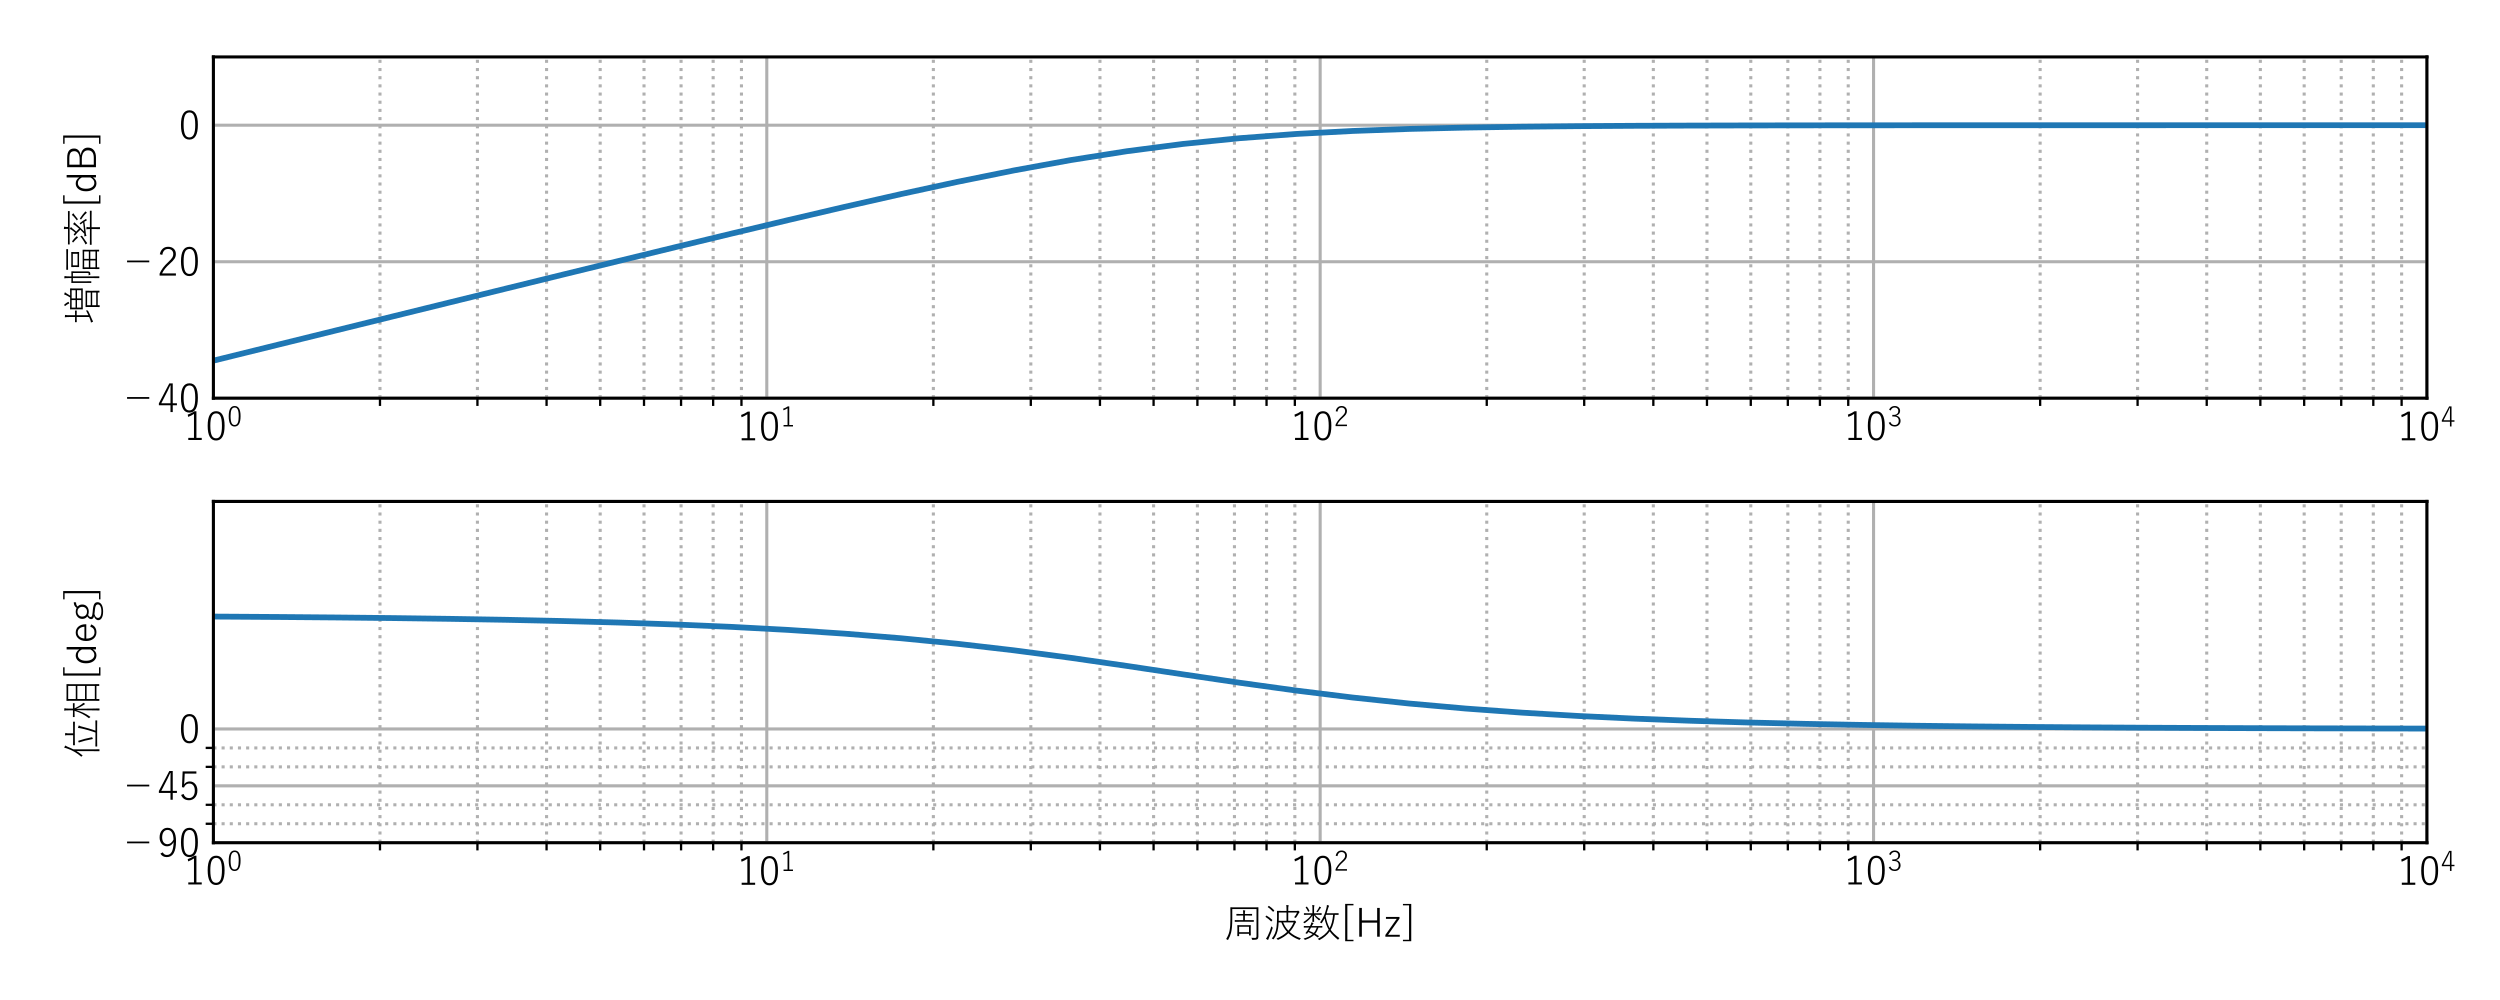 <?xml version="1.0" encoding="utf-8" standalone="no"?>
<!DOCTYPE svg PUBLIC "-//W3C//DTD SVG 1.1//EN"
  "http://www.w3.org/Graphics/SVG/1.1/DTD/svg11.dtd">
<svg xmlns:xlink="http://www.w3.org/1999/xlink" width="648pt" height="259.2pt" viewBox="0 0 648 259.2" xmlns="http://www.w3.org/2000/svg" version="1.1">
 <defs>
  <style type="text/css">*{stroke-linejoin: round; stroke-linecap: butt}</style>
 </defs>
 <g id="figure_1">
  <g id="patch_1">
   <path d="M 0 259.2 
L 648 259.2 
L 648 0 
L 0 0 
z
" style="fill: #ffffff"/>
  </g>
  <g id="axes_1">
   <g id="patch_2">
    <path d="M 55.312 103.218 
L 629.062 103.218 
L 629.062 14.76 
L 55.312 14.76 
z
" style="fill: #ffffff"/>
   </g>
   <g id="matplotlib.axis_1">
    <g id="xtick_1">
     <g id="line2d_1">
      <path d="M 55.312 103.218 
L 55.312 14.76 
" clip-path="url(#p9ef70a36fa)" style="fill: none; stroke: #b0b0b0; stroke-width: 0.8; stroke-linecap: square"/>
     </g>
     <g id="line2d_2"/>
     <g id="text_1">
      <!-- $\mathdefault{10^{0}}$ -->
      <g transform="translate(47.612 114.36)scale(0.1 -0.1)">
       <defs>
        <path id="YuGothic-Regular-31" d="M 2063 4794 
L 2063 481 
L 2925 481 
L 2925 141 
L 744 141 
L 744 481 
L 1666 481 
L 1666 4359 
Q 1259 4081 725 3878 
L 653 4250 
Q 1184 4428 1734 4794 
L 2063 4794 
z
" transform="scale(0.016)"/>
        <path id="YuGothic-Regular-30" d="M 1788 4806 
Q 3150 4806 3150 2456 
Q 3150 56 1772 56 
Q 409 56 409 2444 
Q 409 4806 1788 4806 
z
M 1788 4453 
Q 1269 4453 1047 3938 
Q 838 3456 838 2456 
Q 838 1303 1100 819 
Q 1322 409 1772 409 
Q 2291 409 2516 950 
Q 2722 1444 2722 2450 
Q 2722 3591 2456 4059 
Q 2234 4453 1788 4453 
z
" transform="scale(0.016)"/>
       </defs>
       <use xlink:href="#YuGothic-Regular-31" transform="translate(0 0.892)"/>
       <use xlink:href="#YuGothic-Regular-30" transform="translate(55.615 0.892)"/>
       <use xlink:href="#YuGothic-Regular-30" transform="translate(112.144 37.434)scale(0.7)"/>
      </g>
     </g>
    </g>
    <g id="xtick_2">
     <g id="line2d_3">
      <path d="M 198.75 103.218 
L 198.75 14.76 
" clip-path="url(#p9ef70a36fa)" style="fill: none; stroke: #b0b0b0; stroke-width: 0.8; stroke-linecap: square"/>
     </g>
     <g id="line2d_4"/>
     <g id="text_2">
      <!-- $\mathdefault{10^{1}}$ -->
      <g transform="translate(191.05 114.36)scale(0.1 -0.1)">
       <use xlink:href="#YuGothic-Regular-31" transform="translate(0 0.023)"/>
       <use xlink:href="#YuGothic-Regular-30" transform="translate(55.615 0.023)"/>
       <use xlink:href="#YuGothic-Regular-31" transform="translate(112.144 36.566)scale(0.7)"/>
      </g>
     </g>
    </g>
    <g id="xtick_3">
     <g id="line2d_5">
      <path d="M 342.187 103.218 
L 342.187 14.76 
" clip-path="url(#p9ef70a36fa)" style="fill: none; stroke: #b0b0b0; stroke-width: 0.8; stroke-linecap: square"/>
     </g>
     <g id="line2d_6"/>
     <g id="text_3">
      <!-- $\mathdefault{10^{2}}$ -->
      <g transform="translate(334.487 114.36)scale(0.1 -0.1)">
       <defs>
        <path id="YuGothic-Regular-32" d="M 459 3597 
Q 588 4228 988 4541 
Q 1325 4806 1819 4806 
Q 2406 4806 2750 4453 
Q 3059 4138 3059 3628 
Q 3059 3219 2838 2875 
Q 2628 2556 2094 2075 
Q 1191 1284 825 494 
L 3066 494 
L 3066 141 
L 422 141 
L 422 456 
Q 819 1406 1806 2309 
Q 2331 2800 2497 3088 
Q 2638 3331 2638 3628 
Q 2638 4038 2378 4263 
Q 2156 4453 1813 4453 
Q 1025 4453 863 3494 
L 459 3597 
z
" transform="scale(0.016)"/>
       </defs>
       <use xlink:href="#YuGothic-Regular-31" transform="translate(0 0.892)"/>
       <use xlink:href="#YuGothic-Regular-30" transform="translate(55.615 0.892)"/>
       <use xlink:href="#YuGothic-Regular-32" transform="translate(112.144 37.434)scale(0.7)"/>
      </g>
     </g>
    </g>
    <g id="xtick_4">
     <g id="line2d_7">
      <path d="M 485.625 103.218 
L 485.625 14.76 
" clip-path="url(#p9ef70a36fa)" style="fill: none; stroke: #b0b0b0; stroke-width: 0.8; stroke-linecap: square"/>
     </g>
     <g id="line2d_8"/>
     <g id="text_4">
      <!-- $\mathdefault{10^{3}}$ -->
      <g transform="translate(477.925 114.36)scale(0.1 -0.1)">
       <defs>
        <path id="YuGothic-Regular-33" d="M 463 3922 
Q 641 4378 1013 4606 
Q 1331 4806 1756 4806 
Q 2331 4806 2688 4456 
Q 3003 4150 3003 3694 
Q 3003 3241 2738 2950 
Q 2509 2703 2125 2613 
L 2125 2572 
Q 2625 2459 2884 2116 
Q 3113 1813 3113 1388 
Q 3113 750 2688 378 
Q 2322 56 1769 56 
Q 759 56 372 928 
L 756 1094 
Q 922 700 1191 541 
Q 1419 403 1769 403 
Q 2216 403 2469 703 
Q 2691 966 2691 1375 
Q 2691 1888 2369 2147 
Q 2078 2381 1563 2381 
L 1203 2381 
L 1203 2747 
L 1525 2747 
Q 2072 2747 2350 3025 
Q 2588 3263 2588 3659 
Q 2588 4059 2319 4278 
Q 2094 4459 1747 4459 
Q 1409 4459 1169 4266 
Q 947 4088 847 3769 
L 463 3922 
z
" transform="scale(0.016)"/>
       </defs>
       <use xlink:href="#YuGothic-Regular-31" transform="translate(0 0.892)"/>
       <use xlink:href="#YuGothic-Regular-30" transform="translate(55.615 0.892)"/>
       <use xlink:href="#YuGothic-Regular-33" transform="translate(112.144 37.434)scale(0.7)"/>
      </g>
     </g>
    </g>
    <g id="xtick_5">
     <g id="line2d_9">
      <path d="M 629.062 103.218 
L 629.062 14.76 
" clip-path="url(#p9ef70a36fa)" style="fill: none; stroke: #b0b0b0; stroke-width: 0.8; stroke-linecap: square"/>
     </g>
     <g id="line2d_10"/>
     <g id="text_5">
      <!-- $\mathdefault{10^{4}}$ -->
      <g transform="translate(621.362 114.36)scale(0.1 -0.1)">
       <defs>
        <path id="YuGothic-Regular-34" d="M 2553 4788 
L 2553 1572 
L 3231 1572 
L 3231 1241 
L 2553 1241 
L 2553 141 
L 2188 141 
L 2188 1241 
L 306 1241 
L 306 1553 
L 1997 4788 
L 2553 4788 
z
M 2188 1572 
L 2188 3488 
Q 2188 3678 2200 4459 
L 2138 4459 
Q 1944 3988 1719 3563 
L 697 1572 
L 2188 1572 
z
" transform="scale(0.016)"/>
       </defs>
       <use xlink:href="#YuGothic-Regular-31" transform="translate(0 0.089)"/>
       <use xlink:href="#YuGothic-Regular-30" transform="translate(55.615 0.089)"/>
       <use xlink:href="#YuGothic-Regular-34" transform="translate(112.144 36.631)scale(0.7)"/>
      </g>
     </g>
    </g>
    <g id="xtick_6">
     <g id="line2d_11">
      <path d="M 98.491 103.218 
L 98.491 14.76 
" clip-path="url(#p9ef70a36fa)" style="fill: none; stroke-dasharray: 0.8,1.32; stroke-dashoffset: 0; stroke: #b0b0b0; stroke-width: 0.8"/>
     </g>
     <g id="line2d_12">
      <defs>
       <path id="mb16b7caf31" d="M 0 0 
L 0 2 
" style="stroke: #000000; stroke-width: 0.6"/>
      </defs>
      <g>
       <use xlink:href="#mb16b7caf31" x="98.491" y="103.218" style="stroke: #000000; stroke-width: 0.6"/>
      </g>
     </g>
    </g>
    <g id="xtick_7">
     <g id="line2d_13">
      <path d="M 123.75 103.218 
L 123.75 14.76 
" clip-path="url(#p9ef70a36fa)" style="fill: none; stroke-dasharray: 0.8,1.32; stroke-dashoffset: 0; stroke: #b0b0b0; stroke-width: 0.8"/>
     </g>
     <g id="line2d_14">
      <g>
       <use xlink:href="#mb16b7caf31" x="123.75" y="103.218" style="stroke: #000000; stroke-width: 0.6"/>
      </g>
     </g>
    </g>
    <g id="xtick_8">
     <g id="line2d_15">
      <path d="M 141.67 103.218 
L 141.67 14.76 
" clip-path="url(#p9ef70a36fa)" style="fill: none; stroke-dasharray: 0.8,1.32; stroke-dashoffset: 0; stroke: #b0b0b0; stroke-width: 0.8"/>
     </g>
     <g id="line2d_16">
      <g>
       <use xlink:href="#mb16b7caf31" x="141.67" y="103.218" style="stroke: #000000; stroke-width: 0.6"/>
      </g>
     </g>
    </g>
    <g id="xtick_9">
     <g id="line2d_17">
      <path d="M 155.571 103.218 
L 155.571 14.76 
" clip-path="url(#p9ef70a36fa)" style="fill: none; stroke-dasharray: 0.8,1.32; stroke-dashoffset: 0; stroke: #b0b0b0; stroke-width: 0.8"/>
     </g>
     <g id="line2d_18">
      <g>
       <use xlink:href="#mb16b7caf31" x="155.571" y="103.218" style="stroke: #000000; stroke-width: 0.6"/>
      </g>
     </g>
    </g>
    <g id="xtick_10">
     <g id="line2d_19">
      <path d="M 166.929 103.218 
L 166.929 14.76 
" clip-path="url(#p9ef70a36fa)" style="fill: none; stroke-dasharray: 0.8,1.32; stroke-dashoffset: 0; stroke: #b0b0b0; stroke-width: 0.8"/>
     </g>
     <g id="line2d_20">
      <g>
       <use xlink:href="#mb16b7caf31" x="166.929" y="103.218" style="stroke: #000000; stroke-width: 0.6"/>
      </g>
     </g>
    </g>
    <g id="xtick_11">
     <g id="line2d_21">
      <path d="M 176.531 103.218 
L 176.531 14.76 
" clip-path="url(#p9ef70a36fa)" style="fill: none; stroke-dasharray: 0.8,1.32; stroke-dashoffset: 0; stroke: #b0b0b0; stroke-width: 0.8"/>
     </g>
     <g id="line2d_22">
      <g>
       <use xlink:href="#mb16b7caf31" x="176.531" y="103.218" style="stroke: #000000; stroke-width: 0.6"/>
      </g>
     </g>
    </g>
    <g id="xtick_12">
     <g id="line2d_23">
      <path d="M 184.849 103.218 
L 184.849 14.76 
" clip-path="url(#p9ef70a36fa)" style="fill: none; stroke-dasharray: 0.8,1.32; stroke-dashoffset: 0; stroke: #b0b0b0; stroke-width: 0.8"/>
     </g>
     <g id="line2d_24">
      <g>
       <use xlink:href="#mb16b7caf31" x="184.849" y="103.218" style="stroke: #000000; stroke-width: 0.6"/>
      </g>
     </g>
    </g>
    <g id="xtick_13">
     <g id="line2d_25">
      <path d="M 192.187 103.218 
L 192.187 14.76 
" clip-path="url(#p9ef70a36fa)" style="fill: none; stroke-dasharray: 0.8,1.32; stroke-dashoffset: 0; stroke: #b0b0b0; stroke-width: 0.8"/>
     </g>
     <g id="line2d_26">
      <g>
       <use xlink:href="#mb16b7caf31" x="192.187" y="103.218" style="stroke: #000000; stroke-width: 0.6"/>
      </g>
     </g>
    </g>
    <g id="xtick_14">
     <g id="line2d_27">
      <path d="M 241.929 103.218 
L 241.929 14.76 
" clip-path="url(#p9ef70a36fa)" style="fill: none; stroke-dasharray: 0.8,1.32; stroke-dashoffset: 0; stroke: #b0b0b0; stroke-width: 0.8"/>
     </g>
     <g id="line2d_28">
      <g>
       <use xlink:href="#mb16b7caf31" x="241.929" y="103.218" style="stroke: #000000; stroke-width: 0.6"/>
      </g>
     </g>
    </g>
    <g id="xtick_15">
     <g id="line2d_29">
      <path d="M 267.187 103.218 
L 267.187 14.76 
" clip-path="url(#p9ef70a36fa)" style="fill: none; stroke-dasharray: 0.8,1.32; stroke-dashoffset: 0; stroke: #b0b0b0; stroke-width: 0.8"/>
     </g>
     <g id="line2d_30">
      <g>
       <use xlink:href="#mb16b7caf31" x="267.187" y="103.218" style="stroke: #000000; stroke-width: 0.6"/>
      </g>
     </g>
    </g>
    <g id="xtick_16">
     <g id="line2d_31">
      <path d="M 285.108 103.218 
L 285.108 14.76 
" clip-path="url(#p9ef70a36fa)" style="fill: none; stroke-dasharray: 0.8,1.32; stroke-dashoffset: 0; stroke: #b0b0b0; stroke-width: 0.8"/>
     </g>
     <g id="line2d_32">
      <g>
       <use xlink:href="#mb16b7caf31" x="285.108" y="103.218" style="stroke: #000000; stroke-width: 0.6"/>
      </g>
     </g>
    </g>
    <g id="xtick_17">
     <g id="line2d_33">
      <path d="M 299.008 103.218 
L 299.008 14.76 
" clip-path="url(#p9ef70a36fa)" style="fill: none; stroke-dasharray: 0.8,1.32; stroke-dashoffset: 0; stroke: #b0b0b0; stroke-width: 0.8"/>
     </g>
     <g id="line2d_34">
      <g>
       <use xlink:href="#mb16b7caf31" x="299.008" y="103.218" style="stroke: #000000; stroke-width: 0.6"/>
      </g>
     </g>
    </g>
    <g id="xtick_18">
     <g id="line2d_35">
      <path d="M 310.366 103.218 
L 310.366 14.76 
" clip-path="url(#p9ef70a36fa)" style="fill: none; stroke-dasharray: 0.8,1.32; stroke-dashoffset: 0; stroke: #b0b0b0; stroke-width: 0.8"/>
     </g>
     <g id="line2d_36">
      <g>
       <use xlink:href="#mb16b7caf31" x="310.366" y="103.218" style="stroke: #000000; stroke-width: 0.6"/>
      </g>
     </g>
    </g>
    <g id="xtick_19">
     <g id="line2d_37">
      <path d="M 319.969 103.218 
L 319.969 14.76 
" clip-path="url(#p9ef70a36fa)" style="fill: none; stroke-dasharray: 0.8,1.32; stroke-dashoffset: 0; stroke: #b0b0b0; stroke-width: 0.8"/>
     </g>
     <g id="line2d_38">
      <g>
       <use xlink:href="#mb16b7caf31" x="319.969" y="103.218" style="stroke: #000000; stroke-width: 0.6"/>
      </g>
     </g>
    </g>
    <g id="xtick_20">
     <g id="line2d_39">
      <path d="M 328.287 103.218 
L 328.287 14.76 
" clip-path="url(#p9ef70a36fa)" style="fill: none; stroke-dasharray: 0.8,1.32; stroke-dashoffset: 0; stroke: #b0b0b0; stroke-width: 0.8"/>
     </g>
     <g id="line2d_40">
      <g>
       <use xlink:href="#mb16b7caf31" x="328.287" y="103.218" style="stroke: #000000; stroke-width: 0.6"/>
      </g>
     </g>
    </g>
    <g id="xtick_21">
     <g id="line2d_41">
      <path d="M 335.624 103.218 
L 335.624 14.76 
" clip-path="url(#p9ef70a36fa)" style="fill: none; stroke-dasharray: 0.8,1.32; stroke-dashoffset: 0; stroke: #b0b0b0; stroke-width: 0.8"/>
     </g>
     <g id="line2d_42">
      <g>
       <use xlink:href="#mb16b7caf31" x="335.624" y="103.218" style="stroke: #000000; stroke-width: 0.6"/>
      </g>
     </g>
    </g>
    <g id="xtick_22">
     <g id="line2d_43">
      <path d="M 385.366 103.218 
L 385.366 14.76 
" clip-path="url(#p9ef70a36fa)" style="fill: none; stroke-dasharray: 0.8,1.32; stroke-dashoffset: 0; stroke: #b0b0b0; stroke-width: 0.8"/>
     </g>
     <g id="line2d_44">
      <g>
       <use xlink:href="#mb16b7caf31" x="385.366" y="103.218" style="stroke: #000000; stroke-width: 0.6"/>
      </g>
     </g>
    </g>
    <g id="xtick_23">
     <g id="line2d_45">
      <path d="M 410.625 103.218 
L 410.625 14.76 
" clip-path="url(#p9ef70a36fa)" style="fill: none; stroke-dasharray: 0.8,1.32; stroke-dashoffset: 0; stroke: #b0b0b0; stroke-width: 0.8"/>
     </g>
     <g id="line2d_46">
      <g>
       <use xlink:href="#mb16b7caf31" x="410.625" y="103.218" style="stroke: #000000; stroke-width: 0.6"/>
      </g>
     </g>
    </g>
    <g id="xtick_24">
     <g id="line2d_47">
      <path d="M 428.545 103.218 
L 428.545 14.76 
" clip-path="url(#p9ef70a36fa)" style="fill: none; stroke-dasharray: 0.8,1.32; stroke-dashoffset: 0; stroke: #b0b0b0; stroke-width: 0.8"/>
     </g>
     <g id="line2d_48">
      <g>
       <use xlink:href="#mb16b7caf31" x="428.545" y="103.218" style="stroke: #000000; stroke-width: 0.6"/>
      </g>
     </g>
    </g>
    <g id="xtick_25">
     <g id="line2d_49">
      <path d="M 442.446 103.218 
L 442.446 14.76 
" clip-path="url(#p9ef70a36fa)" style="fill: none; stroke-dasharray: 0.8,1.32; stroke-dashoffset: 0; stroke: #b0b0b0; stroke-width: 0.8"/>
     </g>
     <g id="line2d_50">
      <g>
       <use xlink:href="#mb16b7caf31" x="442.446" y="103.218" style="stroke: #000000; stroke-width: 0.6"/>
      </g>
     </g>
    </g>
    <g id="xtick_26">
     <g id="line2d_51">
      <path d="M 453.803 103.218 
L 453.803 14.76 
" clip-path="url(#p9ef70a36fa)" style="fill: none; stroke-dasharray: 0.8,1.32; stroke-dashoffset: 0; stroke: #b0b0b0; stroke-width: 0.8"/>
     </g>
     <g id="line2d_52">
      <g>
       <use xlink:href="#mb16b7caf31" x="453.803" y="103.218" style="stroke: #000000; stroke-width: 0.6"/>
      </g>
     </g>
    </g>
    <g id="xtick_27">
     <g id="line2d_53">
      <path d="M 463.406 103.218 
L 463.406 14.76 
" clip-path="url(#p9ef70a36fa)" style="fill: none; stroke-dasharray: 0.8,1.32; stroke-dashoffset: 0; stroke: #b0b0b0; stroke-width: 0.8"/>
     </g>
     <g id="line2d_54">
      <g>
       <use xlink:href="#mb16b7caf31" x="463.406" y="103.218" style="stroke: #000000; stroke-width: 0.6"/>
      </g>
     </g>
    </g>
    <g id="xtick_28">
     <g id="line2d_55">
      <path d="M 471.724 103.218 
L 471.724 14.76 
" clip-path="url(#p9ef70a36fa)" style="fill: none; stroke-dasharray: 0.8,1.32; stroke-dashoffset: 0; stroke: #b0b0b0; stroke-width: 0.8"/>
     </g>
     <g id="line2d_56">
      <g>
       <use xlink:href="#mb16b7caf31" x="471.724" y="103.218" style="stroke: #000000; stroke-width: 0.6"/>
      </g>
     </g>
    </g>
    <g id="xtick_29">
     <g id="line2d_57">
      <path d="M 479.062 103.218 
L 479.062 14.76 
" clip-path="url(#p9ef70a36fa)" style="fill: none; stroke-dasharray: 0.8,1.32; stroke-dashoffset: 0; stroke: #b0b0b0; stroke-width: 0.8"/>
     </g>
     <g id="line2d_58">
      <g>
       <use xlink:href="#mb16b7caf31" x="479.062" y="103.218" style="stroke: #000000; stroke-width: 0.6"/>
      </g>
     </g>
    </g>
    <g id="xtick_30">
     <g id="line2d_59">
      <path d="M 528.804 103.218 
L 528.804 14.76 
" clip-path="url(#p9ef70a36fa)" style="fill: none; stroke-dasharray: 0.8,1.32; stroke-dashoffset: 0; stroke: #b0b0b0; stroke-width: 0.8"/>
     </g>
     <g id="line2d_60">
      <g>
       <use xlink:href="#mb16b7caf31" x="528.804" y="103.218" style="stroke: #000000; stroke-width: 0.6"/>
      </g>
     </g>
    </g>
    <g id="xtick_31">
     <g id="line2d_61">
      <path d="M 554.062 103.218 
L 554.062 14.76 
" clip-path="url(#p9ef70a36fa)" style="fill: none; stroke-dasharray: 0.8,1.32; stroke-dashoffset: 0; stroke: #b0b0b0; stroke-width: 0.8"/>
     </g>
     <g id="line2d_62">
      <g>
       <use xlink:href="#mb16b7caf31" x="554.062" y="103.218" style="stroke: #000000; stroke-width: 0.6"/>
      </g>
     </g>
    </g>
    <g id="xtick_32">
     <g id="line2d_63">
      <path d="M 571.983 103.218 
L 571.983 14.76 
" clip-path="url(#p9ef70a36fa)" style="fill: none; stroke-dasharray: 0.8,1.32; stroke-dashoffset: 0; stroke: #b0b0b0; stroke-width: 0.8"/>
     </g>
     <g id="line2d_64">
      <g>
       <use xlink:href="#mb16b7caf31" x="571.983" y="103.218" style="stroke: #000000; stroke-width: 0.6"/>
      </g>
     </g>
    </g>
    <g id="xtick_33">
     <g id="line2d_65">
      <path d="M 585.883 103.218 
L 585.883 14.76 
" clip-path="url(#p9ef70a36fa)" style="fill: none; stroke-dasharray: 0.8,1.32; stroke-dashoffset: 0; stroke: #b0b0b0; stroke-width: 0.8"/>
     </g>
     <g id="line2d_66">
      <g>
       <use xlink:href="#mb16b7caf31" x="585.883" y="103.218" style="stroke: #000000; stroke-width: 0.6"/>
      </g>
     </g>
    </g>
    <g id="xtick_34">
     <g id="line2d_67">
      <path d="M 597.241 103.218 
L 597.241 14.76 
" clip-path="url(#p9ef70a36fa)" style="fill: none; stroke-dasharray: 0.8,1.32; stroke-dashoffset: 0; stroke: #b0b0b0; stroke-width: 0.8"/>
     </g>
     <g id="line2d_68">
      <g>
       <use xlink:href="#mb16b7caf31" x="597.241" y="103.218" style="stroke: #000000; stroke-width: 0.6"/>
      </g>
     </g>
    </g>
    <g id="xtick_35">
     <g id="line2d_69">
      <path d="M 606.844 103.218 
L 606.844 14.76 
" clip-path="url(#p9ef70a36fa)" style="fill: none; stroke-dasharray: 0.8,1.32; stroke-dashoffset: 0; stroke: #b0b0b0; stroke-width: 0.8"/>
     </g>
     <g id="line2d_70">
      <g>
       <use xlink:href="#mb16b7caf31" x="606.844" y="103.218" style="stroke: #000000; stroke-width: 0.6"/>
      </g>
     </g>
    </g>
    <g id="xtick_36">
     <g id="line2d_71">
      <path d="M 615.162 103.218 
L 615.162 14.76 
" clip-path="url(#p9ef70a36fa)" style="fill: none; stroke-dasharray: 0.8,1.32; stroke-dashoffset: 0; stroke: #b0b0b0; stroke-width: 0.8"/>
     </g>
     <g id="line2d_72">
      <g>
       <use xlink:href="#mb16b7caf31" x="615.162" y="103.218" style="stroke: #000000; stroke-width: 0.6"/>
      </g>
     </g>
    </g>
    <g id="xtick_37">
     <g id="line2d_73">
      <path d="M 622.499 103.218 
L 622.499 14.76 
" clip-path="url(#p9ef70a36fa)" style="fill: none; stroke-dasharray: 0.8,1.32; stroke-dashoffset: 0; stroke: #b0b0b0; stroke-width: 0.8"/>
     </g>
     <g id="line2d_74">
      <g>
       <use xlink:href="#mb16b7caf31" x="622.499" y="103.218" style="stroke: #000000; stroke-width: 0.6"/>
      </g>
     </g>
    </g>
   </g>
   <g id="matplotlib.axis_2">
    <g id="ytick_1">
     <g id="line2d_75">
      <path d="M 55.312 103.218 
L 629.062 103.218 
" clip-path="url(#p9ef70a36fa)" style="fill: none; stroke: #b0b0b0; stroke-width: 0.8; stroke-linecap: square"/>
     </g>
     <g id="line2d_76"/>
     <g id="text_6">
      <!-- −40 -->
      <g transform="translate(30.691 107.039)scale(0.1 -0.1)">
       <defs>
        <path id="YuGothic-Regular-2212" d="M 5000 2578 
L 5000 2291 
L 1403 2291 
L 1403 2578 
L 5000 2578 
z
" transform="scale(0.016)"/>
       </defs>
       <use xlink:href="#YuGothic-Regular-2212"/>
       <use xlink:href="#YuGothic-Regular-34" x="100"/>
       <use xlink:href="#YuGothic-Regular-30" x="155.615"/>
      </g>
     </g>
    </g>
    <g id="ytick_2">
     <g id="line2d_77">
      <path d="M 55.312 67.835 
L 629.062 67.835 
" clip-path="url(#p9ef70a36fa)" style="fill: none; stroke: #b0b0b0; stroke-width: 0.8; stroke-linecap: square"/>
     </g>
     <g id="line2d_78"/>
     <g id="text_7">
      <!-- −20 -->
      <g transform="translate(30.691 71.656)scale(0.1 -0.1)">
       <use xlink:href="#YuGothic-Regular-2212"/>
       <use xlink:href="#YuGothic-Regular-32" x="100"/>
       <use xlink:href="#YuGothic-Regular-30" x="155.615"/>
      </g>
     </g>
    </g>
    <g id="ytick_3">
     <g id="line2d_79">
      <path d="M 55.312 32.452 
L 629.062 32.452 
" clip-path="url(#p9ef70a36fa)" style="fill: none; stroke: #b0b0b0; stroke-width: 0.8; stroke-linecap: square"/>
     </g>
     <g id="line2d_80"/>
     <g id="text_8">
      <!-- 0 -->
      <g transform="translate(46.252 36.273)scale(0.1 -0.1)">
       <use xlink:href="#YuGothic-Regular-30"/>
      </g>
     </g>
    </g>
    <g id="text_9">
     <!-- 増幅率[dB] -->
     <g transform="translate(25.098 84.138)rotate(-90)scale(0.1 -0.1)">
      <defs>
       <path id="YuGothic-Regular-5897" d="M 1519 1363 
Q 1984 1569 2306 1753 
Q 2288 1656 2288 1556 
Q 2288 1475 2275 1454 
Q 2263 1434 2197 1403 
Q 1688 1131 834 775 
Q 641 700 597 653 
Q 553 609 513 609 
Q 478 609 450 666 
Q 397 766 328 947 
Q 578 981 931 1119 
Q 991 1144 1094 1184 
Q 1203 1231 1231 1241 
L 1231 3263 
L 1038 3263 
L 438 3250 
Q 391 3250 391 3297 
L 391 3494 
Q 391 3538 438 3538 
L 1038 3525 
L 1231 3525 
L 1231 4331 
Q 1231 4916 1184 5184 
Q 1363 5175 1516 5153 
Q 1575 5141 1575 5100 
Q 1575 5097 1550 4991 
Q 1519 4875 1519 4347 
L 1519 3525 
L 1634 3525 
L 2234 3538 
Q 2281 3538 2281 3494 
L 2281 3297 
Q 2281 3250 2234 3250 
L 1634 3263 
L 1519 3263 
L 1519 1363 
z
M 4697 4325 
L 4947 4325 
L 5825 4338 
Q 5863 4338 5863 4294 
L 5856 3706 
L 5856 2913 
L 5863 2322 
Q 5863 2272 5825 2272 
L 4947 2284 
L 3384 2284 
L 2509 2272 
Q 2466 2272 2466 2322 
L 2478 2913 
L 2478 3706 
L 2466 4294 
Q 2466 4338 2509 4338 
L 3384 4325 
L 4397 4325 
Q 4663 4753 4788 5034 
Q 4847 5156 4875 5291 
Q 5047 5256 5163 5209 
Q 5228 5181 5228 5144 
Q 5228 5109 5169 5069 
Q 5116 5025 5075 4941 
Q 4972 4741 4697 4325 
z
M 4250 3444 
L 5575 3444 
L 5575 4081 
L 4250 4081 
L 4250 3444 
z
M 4250 3213 
L 4250 2528 
L 5575 2528 
L 5575 3213 
L 4250 3213 
z
M 3975 3444 
L 3975 4081 
L 2759 4081 
L 2759 3444 
L 3975 3444 
z
M 3975 3213 
L 2759 3213 
L 2759 2528 
L 3975 2528 
L 3975 3213 
z
M 5200 -147 
L 3144 -147 
L 3144 -422 
Q 3144 -459 3097 -459 
L 2888 -459 
Q 2844 -459 2844 -422 
L 2856 641 
L 2856 1128 
L 2844 1788 
Q 2844 1831 2888 1831 
L 3656 1819 
L 4688 1819 
L 5447 1831 
Q 5494 1831 5494 1788 
L 5481 1209 
L 5481 666 
L 5494 -384 
Q 5494 -428 5450 -428 
L 5244 -428 
Q 5200 -428 5200 -384 
L 5200 -147 
z
M 5200 988 
L 5200 1575 
L 3144 1575 
L 3144 988 
L 5200 988 
z
M 5200 750 
L 3144 750 
L 3144 97 
L 5200 97 
L 5200 750 
z
M 3253 5259 
Q 3513 4972 3681 4641 
Q 3691 4619 3691 4609 
Q 3691 4584 3638 4556 
L 3509 4494 
Q 3456 4469 3444 4469 
Q 3425 4469 3413 4500 
Q 3269 4841 3009 5141 
Q 2997 5156 2997 5166 
Q 2997 5191 3053 5216 
L 3163 5269 
Q 3200 5284 3213 5284 
Q 3228 5284 3253 5259 
z
" transform="scale(0.016)"/>
       <path id="YuGothic-Regular-5e45" d="M 3028 -31 
L 3028 -363 
Q 3028 -409 2991 -409 
L 2791 -409 
Q 2747 -409 2747 -363 
L 2759 844 
L 2759 1459 
L 2747 2259 
Q 2747 2303 2791 2303 
L 3628 2291 
L 4984 2291 
L 5838 2303 
Q 5881 2303 5881 2266 
L 5869 1538 
L 5869 872 
L 5881 -325 
Q 5881 -372 5838 -372 
L 5638 -372 
Q 5594 -372 5594 -325 
L 5594 -31 
L 3028 -31 
z
M 4403 1294 
L 5594 1294 
L 5594 2053 
L 4403 2053 
L 4403 1294 
z
M 4403 1056 
L 4403 219 
L 5594 219 
L 5594 1056 
L 4403 1056 
z
M 4141 219 
L 4141 1056 
L 3028 1056 
L 3028 219 
L 4141 219 
z
M 4141 1294 
L 4141 2053 
L 3028 2053 
L 3028 1294 
L 4141 1294 
z
M 1563 3878 
L 1563 738 
L 1575 -359 
Q 1575 -403 1531 -403 
L 1319 -403 
Q 1275 -403 1275 -359 
L 1288 728 
L 1288 3878 
L 763 3878 
L 763 1703 
L 775 941 
Q 775 897 731 897 
L 538 897 
Q 494 897 494 941 
L 506 1691 
L 506 3328 
L 494 4084 
Q 494 4128 538 4128 
L 1141 4116 
L 1288 4116 
L 1288 4434 
Q 1288 5013 1244 5275 
Q 1409 5266 1563 5241 
Q 1625 5231 1625 5191 
L 1600 5075 
Q 1563 4934 1563 4447 
L 1563 4116 
L 1734 4116 
L 2338 4128 
Q 2381 4128 2381 4084 
L 2369 3309 
L 2369 2375 
L 2375 1525 
Q 2375 1256 2291 1166 
Q 2194 1050 1906 1050 
Q 1828 1050 1813 1066 
Q 1797 1081 1794 1147 
Q 1784 1250 1722 1338 
Q 1897 1319 1984 1319 
Q 2063 1319 2088 1372 
Q 2113 1422 2113 1556 
L 2113 3878 
L 1563 3878 
z
M 3841 4134 
L 4741 4134 
L 5472 4147 
Q 5516 4147 5516 4103 
L 5503 3678 
L 5503 3341 
L 5516 2916 
Q 5516 2872 5472 2872 
L 4741 2884 
L 3841 2884 
L 3109 2872 
Q 3066 2872 3066 2916 
L 3078 3341 
L 3078 3678 
L 3066 4103 
Q 3066 4147 3109 4147 
L 3841 4134 
z
M 3353 3891 
L 3353 3122 
L 5222 3122 
L 5222 3891 
L 3353 3891 
z
M 3534 4672 
L 2675 4659 
Q 2631 4659 2631 4703 
L 2631 4903 
Q 2631 4953 2675 4953 
L 3534 4941 
L 5069 4941 
L 5934 4953 
Q 5978 4953 5978 4903 
L 5978 4703 
Q 5978 4659 5934 4659 
L 5069 4672 
L 3534 4672 
z
" transform="scale(0.016)"/>
       <path id="YuGothic-Regular-7387" d="M 4166 2022 
Q 3113 1856 2225 1775 
Q 2075 1763 1978 1703 
Q 1947 1684 1919 1684 
Q 1872 1684 1856 1747 
Q 1834 1819 1791 2028 
Q 1888 2025 1950 2025 
Q 2069 2025 2225 2034 
Q 2550 2322 2872 2675 
Q 2413 3169 1947 3541 
Q 1922 3556 1922 3572 
Q 1922 3584 1944 3609 
L 2022 3700 
Q 2063 3747 2091 3747 
Q 2103 3747 2131 3725 
Q 2241 3638 2400 3500 
Q 2597 3719 2822 4044 
Q 2947 4238 2994 4391 
Q 3150 4313 3231 4256 
Q 3297 4206 3297 4166 
Q 3297 4131 3238 4109 
Q 3184 4084 3113 3994 
Q 2791 3572 2566 3347 
Q 2788 3141 3047 2875 
Q 3253 3106 3506 3419 
Q 3694 3669 3781 3847 
Q 3925 3763 4013 3688 
Q 4063 3644 4063 3609 
Q 4063 3575 3991 3541 
Q 3956 3525 3738 3284 
Q 3169 2616 2584 2059 
Q 3800 2188 4044 2222 
Q 3853 2488 3744 2613 
Q 3728 2628 3728 2644 
Q 3728 2666 3781 2700 
L 3866 2753 
Q 3900 2772 3913 2772 
Q 3928 2772 3941 2753 
Q 4294 2322 4606 1784 
Q 4616 1772 4616 1759 
Q 4616 1744 4569 1709 
L 4472 1650 
Q 4422 1619 4403 1619 
Q 4384 1619 4372 1653 
Q 4238 1903 4166 2022 
z
M 2975 1119 
L 2975 1228 
Q 2975 1516 2931 1700 
Q 3141 1691 3269 1669 
Q 3331 1659 3331 1613 
Q 3331 1572 3306 1528 
Q 3275 1469 3275 1191 
L 3275 1119 
L 5053 1119 
L 5906 1131 
Q 5950 1131 5950 1088 
L 5950 881 
Q 5950 838 5906 838 
L 5053 850 
L 3275 850 
L 3275 184 
L 3288 -463 
Q 3288 -506 3244 -506 
L 3006 -506 
Q 2963 -506 2963 -463 
L 2975 184 
L 2975 850 
L 1325 850 
L 472 838 
Q 428 838 428 881 
L 428 1088 
Q 428 1131 472 1131 
L 1325 1119 
L 2975 1119 
z
M 3013 4672 
Q 3013 5166 2969 5338 
Q 3175 5328 3306 5306 
Q 3378 5297 3378 5259 
Q 3378 5238 3341 5147 
Q 3309 5066 3309 4672 
L 4991 4672 
L 5850 4678 
Q 5894 4678 5894 4641 
L 5894 4441 
Q 5894 4397 5850 4397 
L 4991 4409 
L 1381 4409 
L 525 4397 
Q 478 4397 478 4441 
L 478 4641 
Q 478 4678 525 4678 
L 1381 4672 
L 3013 4672 
z
M 1831 2681 
Q 1838 2628 1869 2522 
Q 1888 2456 1888 2438 
Q 1888 2403 1816 2350 
Q 1466 2081 991 1775 
Q 828 1672 781 1613 
Q 734 1556 709 1556 
Q 669 1556 641 1594 
Q 591 1666 484 1844 
Q 669 1906 888 2041 
Q 1425 2359 1831 2681 
z
M 5266 4056 
Q 5409 3963 5484 3872 
Q 5522 3825 5522 3794 
Q 5522 3759 5453 3731 
Q 5381 3703 5284 3628 
Q 5041 3409 4647 3119 
Q 4581 3072 4559 3072 
Q 4534 3072 4484 3138 
Q 4441 3200 4384 3238 
Q 4778 3528 5094 3834 
Q 5209 3947 5266 4056 
z
M 819 3822 
Q 803 3838 803 3850 
Q 803 3869 850 3909 
L 941 3981 
Q 975 4006 991 4006 
Q 1006 4006 1022 3994 
Q 1425 3706 1803 3278 
Q 1819 3259 1819 3247 
Q 1819 3228 1759 3175 
L 1669 3097 
Q 1628 3059 1606 3059 
Q 1594 3059 1581 3078 
Q 1275 3456 819 3822 
z
M 4550 2541 
Q 4525 2556 4525 2569 
Q 4525 2591 4569 2638 
L 4634 2706 
Q 4669 2741 4691 2741 
Q 4703 2741 4716 2731 
Q 5391 2278 5816 1875 
Q 5834 1856 5834 1844 
Q 5834 1822 5797 1784 
L 5709 1684 
Q 5653 1622 5631 1622 
Q 5616 1622 5594 1644 
Q 5191 2116 4550 2541 
z
" transform="scale(0.016)"/>
       <path id="YuGothic-Regular-5b" d="M 2200 5459 
L 2200 5222 
L 1209 5222 
L 1209 -356 
L 2200 -356 
L 2200 -588 
L 856 -588 
L 856 5459 
L 2200 5459 
z
" transform="scale(0.016)"/>
       <path id="YuGothic-Regular-64" d="M 3072 4891 
L 3072 141 
L 2688 141 
L 2688 634 
Q 2331 63 1722 63 
Q 1119 63 759 572 
Q 434 1031 434 1753 
Q 434 2575 844 3034 
Q 1184 3419 1703 3419 
Q 2303 3419 2675 2859 
L 2675 4891 
L 3072 4891 
z
M 2675 2431 
Q 2338 3072 1766 3072 
Q 1322 3072 1072 2684 
Q 844 2334 844 1747 
Q 844 1069 1153 706 
Q 1406 403 1797 403 
Q 2322 403 2675 1025 
L 2675 2431 
z
" transform="scale(0.016)"/>
       <path id="YuGothic-Regular-42" d="M 722 4806 
L 2213 4806 
Q 3069 4806 3441 4475 
Q 3750 4197 3750 3672 
Q 3750 3225 3425 2941 
Q 3150 2697 2694 2631 
L 2694 2597 
Q 3306 2522 3622 2181 
Q 3897 1884 3897 1441 
Q 3897 781 3416 438 
Q 3000 141 2303 141 
L 722 141 
L 722 4806 
z
M 1138 4453 
L 1138 2784 
L 2047 2784 
Q 2700 2784 3034 3050 
Q 3316 3275 3316 3647 
Q 3316 4097 3028 4281 
Q 2756 4453 2156 4453 
L 1138 4453 
z
M 1138 2431 
L 1138 494 
L 2244 494 
Q 3456 494 3456 1453 
Q 3456 1931 3056 2194 
Q 2691 2431 2072 2431 
L 1138 2431 
z
" transform="scale(0.016)"/>
       <path id="YuGothic-Regular-5d" d="M 1613 5453 
L 1613 -588 
L 269 -588 
L 269 -356 
L 1259 -356 
L 1259 5222 
L 269 5222 
L 269 5453 
L 1613 5453 
z
" transform="scale(0.016)"/>
      </defs>
      <use xlink:href="#YuGothic-Regular-5897"/>
      <use xlink:href="#YuGothic-Regular-5e45" x="100"/>
      <use xlink:href="#YuGothic-Regular-7387" x="200"/>
      <use xlink:href="#YuGothic-Regular-5b" x="300"/>
      <use xlink:href="#YuGothic-Regular-64" x="338.623"/>
      <use xlink:href="#YuGothic-Regular-42" x="396.436"/>
      <use xlink:href="#YuGothic-Regular-5d" x="464.355"/>
     </g>
    </g>
   </g>
   <g id="line2d_81">
    <path d="M -1 107.368 
L -0.63 107.277 
L 14.006 103.667 
L 28.642 100.057 
L 43.279 96.447 
L 57.915 92.838 
L 72.552 89.229 
L 87.188 85.621 
L 101.825 82.015 
L 116.461 78.412 
L 131.098 74.813 
L 145.734 71.221 
L 160.371 67.64 
L 175.007 64.077 
L 189.644 60.541 
L 204.28 57.049 
L 218.917 53.624 
L 233.553 50.301 
L 248.19 47.129 
L 262.826 44.172 
L 277.463 41.504 
L 292.099 39.195 
L 306.736 37.295 
L 321.372 35.814 
L 336.008 34.719 
L 350.645 33.945 
L 365.281 33.418 
L 379.918 33.07 
L 394.554 32.844 
L 409.191 32.699 
L 423.827 32.607 
L 438.464 32.549 
L 453.1 32.513 
L 467.737 32.49 
L 482.373 32.476 
L 497.01 32.467 
L 511.646 32.461 
L 526.283 32.457 
L 540.919 32.455 
L 555.556 32.454 
L 570.192 32.453 
L 584.829 32.452 
L 599.465 32.452 
L 614.102 32.452 
L 628.738 32.452 
L 643.374 32.452 
L 649 32.452 
" clip-path="url(#p9ef70a36fa)" style="fill: none; stroke: #1f77b4; stroke-width: 1.5; stroke-linecap: square"/>
   </g>
   <g id="patch_3">
    <path d="M 55.312 103.218 
L 55.312 14.76 
" style="fill: none; stroke: #000000; stroke-width: 0.8; stroke-linejoin: miter; stroke-linecap: square"/>
   </g>
   <g id="patch_4">
    <path d="M 629.062 103.218 
L 629.062 14.76 
" style="fill: none; stroke: #000000; stroke-width: 0.8; stroke-linejoin: miter; stroke-linecap: square"/>
   </g>
   <g id="patch_5">
    <path d="M 55.312 103.218 
L 629.062 103.218 
" style="fill: none; stroke: #000000; stroke-width: 0.8; stroke-linejoin: miter; stroke-linecap: square"/>
   </g>
   <g id="patch_6">
    <path d="M 55.312 14.76 
L 629.062 14.76 
" style="fill: none; stroke: #000000; stroke-width: 0.8; stroke-linejoin: miter; stroke-linecap: square"/>
   </g>
  </g>
  <g id="axes_2">
   <g id="patch_7">
    <path d="M 55.312 218.431 
L 629.062 218.431 
L 629.062 129.974 
L 55.312 129.974 
z
" style="fill: #ffffff"/>
   </g>
   <g id="matplotlib.axis_3">
    <g id="xtick_38">
     <g id="line2d_82">
      <path d="M 55.312 218.431 
L 55.312 129.974 
" clip-path="url(#p27b3374047)" style="fill: none; stroke: #b0b0b0; stroke-width: 0.8; stroke-linecap: square"/>
     </g>
     <g id="line2d_83"/>
     <g id="text_10">
      <!-- $\mathdefault{10^{0}}$ -->
      <g transform="translate(47.612 229.574)scale(0.1 -0.1)">
       <use xlink:href="#YuGothic-Regular-31" transform="translate(0 0.892)"/>
       <use xlink:href="#YuGothic-Regular-30" transform="translate(55.615 0.892)"/>
       <use xlink:href="#YuGothic-Regular-30" transform="translate(112.144 37.434)scale(0.7)"/>
      </g>
     </g>
    </g>
    <g id="xtick_39">
     <g id="line2d_84">
      <path d="M 198.75 218.431 
L 198.75 129.974 
" clip-path="url(#p27b3374047)" style="fill: none; stroke: #b0b0b0; stroke-width: 0.8; stroke-linecap: square"/>
     </g>
     <g id="line2d_85"/>
     <g id="text_11">
      <!-- $\mathdefault{10^{1}}$ -->
      <g transform="translate(191.05 229.574)scale(0.1 -0.1)">
       <use xlink:href="#YuGothic-Regular-31" transform="translate(0 0.023)"/>
       <use xlink:href="#YuGothic-Regular-30" transform="translate(55.615 0.023)"/>
       <use xlink:href="#YuGothic-Regular-31" transform="translate(112.144 36.566)scale(0.7)"/>
      </g>
     </g>
    </g>
    <g id="xtick_40">
     <g id="line2d_86">
      <path d="M 342.187 218.431 
L 342.187 129.974 
" clip-path="url(#p27b3374047)" style="fill: none; stroke: #b0b0b0; stroke-width: 0.8; stroke-linecap: square"/>
     </g>
     <g id="line2d_87"/>
     <g id="text_12">
      <!-- $\mathdefault{10^{2}}$ -->
      <g transform="translate(334.487 229.574)scale(0.1 -0.1)">
       <use xlink:href="#YuGothic-Regular-31" transform="translate(0 0.892)"/>
       <use xlink:href="#YuGothic-Regular-30" transform="translate(55.615 0.892)"/>
       <use xlink:href="#YuGothic-Regular-32" transform="translate(112.144 37.434)scale(0.7)"/>
      </g>
     </g>
    </g>
    <g id="xtick_41">
     <g id="line2d_88">
      <path d="M 485.625 218.431 
L 485.625 129.974 
" clip-path="url(#p27b3374047)" style="fill: none; stroke: #b0b0b0; stroke-width: 0.8; stroke-linecap: square"/>
     </g>
     <g id="line2d_89"/>
     <g id="text_13">
      <!-- $\mathdefault{10^{3}}$ -->
      <g transform="translate(477.925 229.574)scale(0.1 -0.1)">
       <use xlink:href="#YuGothic-Regular-31" transform="translate(0 0.892)"/>
       <use xlink:href="#YuGothic-Regular-30" transform="translate(55.615 0.892)"/>
       <use xlink:href="#YuGothic-Regular-33" transform="translate(112.144 37.434)scale(0.7)"/>
      </g>
     </g>
    </g>
    <g id="xtick_42">
     <g id="line2d_90">
      <path d="M 629.062 218.431 
L 629.062 129.974 
" clip-path="url(#p27b3374047)" style="fill: none; stroke: #b0b0b0; stroke-width: 0.8; stroke-linecap: square"/>
     </g>
     <g id="line2d_91"/>
     <g id="text_14">
      <!-- $\mathdefault{10^{4}}$ -->
      <g transform="translate(621.362 229.574)scale(0.1 -0.1)">
       <use xlink:href="#YuGothic-Regular-31" transform="translate(0 0.089)"/>
       <use xlink:href="#YuGothic-Regular-30" transform="translate(55.615 0.089)"/>
       <use xlink:href="#YuGothic-Regular-34" transform="translate(112.144 36.631)scale(0.7)"/>
      </g>
     </g>
    </g>
    <g id="xtick_43">
     <g id="line2d_92">
      <path d="M 98.491 218.431 
L 98.491 129.974 
" clip-path="url(#p27b3374047)" style="fill: none; stroke-dasharray: 0.8,1.32; stroke-dashoffset: 0; stroke: #b0b0b0; stroke-width: 0.8"/>
     </g>
     <g id="line2d_93">
      <g>
       <use xlink:href="#mb16b7caf31" x="98.491" y="218.431" style="stroke: #000000; stroke-width: 0.6"/>
      </g>
     </g>
    </g>
    <g id="xtick_44">
     <g id="line2d_94">
      <path d="M 123.75 218.431 
L 123.75 129.974 
" clip-path="url(#p27b3374047)" style="fill: none; stroke-dasharray: 0.8,1.32; stroke-dashoffset: 0; stroke: #b0b0b0; stroke-width: 0.8"/>
     </g>
     <g id="line2d_95">
      <g>
       <use xlink:href="#mb16b7caf31" x="123.75" y="218.431" style="stroke: #000000; stroke-width: 0.6"/>
      </g>
     </g>
    </g>
    <g id="xtick_45">
     <g id="line2d_96">
      <path d="M 141.67 218.431 
L 141.67 129.974 
" clip-path="url(#p27b3374047)" style="fill: none; stroke-dasharray: 0.8,1.32; stroke-dashoffset: 0; stroke: #b0b0b0; stroke-width: 0.8"/>
     </g>
     <g id="line2d_97">
      <g>
       <use xlink:href="#mb16b7caf31" x="141.67" y="218.431" style="stroke: #000000; stroke-width: 0.6"/>
      </g>
     </g>
    </g>
    <g id="xtick_46">
     <g id="line2d_98">
      <path d="M 155.571 218.431 
L 155.571 129.974 
" clip-path="url(#p27b3374047)" style="fill: none; stroke-dasharray: 0.8,1.32; stroke-dashoffset: 0; stroke: #b0b0b0; stroke-width: 0.8"/>
     </g>
     <g id="line2d_99">
      <g>
       <use xlink:href="#mb16b7caf31" x="155.571" y="218.431" style="stroke: #000000; stroke-width: 0.6"/>
      </g>
     </g>
    </g>
    <g id="xtick_47">
     <g id="line2d_100">
      <path d="M 166.929 218.431 
L 166.929 129.974 
" clip-path="url(#p27b3374047)" style="fill: none; stroke-dasharray: 0.8,1.32; stroke-dashoffset: 0; stroke: #b0b0b0; stroke-width: 0.8"/>
     </g>
     <g id="line2d_101">
      <g>
       <use xlink:href="#mb16b7caf31" x="166.929" y="218.431" style="stroke: #000000; stroke-width: 0.6"/>
      </g>
     </g>
    </g>
    <g id="xtick_48">
     <g id="line2d_102">
      <path d="M 176.531 218.431 
L 176.531 129.974 
" clip-path="url(#p27b3374047)" style="fill: none; stroke-dasharray: 0.8,1.32; stroke-dashoffset: 0; stroke: #b0b0b0; stroke-width: 0.8"/>
     </g>
     <g id="line2d_103">
      <g>
       <use xlink:href="#mb16b7caf31" x="176.531" y="218.431" style="stroke: #000000; stroke-width: 0.6"/>
      </g>
     </g>
    </g>
    <g id="xtick_49">
     <g id="line2d_104">
      <path d="M 184.849 218.431 
L 184.849 129.974 
" clip-path="url(#p27b3374047)" style="fill: none; stroke-dasharray: 0.8,1.32; stroke-dashoffset: 0; stroke: #b0b0b0; stroke-width: 0.8"/>
     </g>
     <g id="line2d_105">
      <g>
       <use xlink:href="#mb16b7caf31" x="184.849" y="218.431" style="stroke: #000000; stroke-width: 0.6"/>
      </g>
     </g>
    </g>
    <g id="xtick_50">
     <g id="line2d_106">
      <path d="M 192.187 218.431 
L 192.187 129.974 
" clip-path="url(#p27b3374047)" style="fill: none; stroke-dasharray: 0.8,1.32; stroke-dashoffset: 0; stroke: #b0b0b0; stroke-width: 0.8"/>
     </g>
     <g id="line2d_107">
      <g>
       <use xlink:href="#mb16b7caf31" x="192.187" y="218.431" style="stroke: #000000; stroke-width: 0.6"/>
      </g>
     </g>
    </g>
    <g id="xtick_51">
     <g id="line2d_108">
      <path d="M 241.929 218.431 
L 241.929 129.974 
" clip-path="url(#p27b3374047)" style="fill: none; stroke-dasharray: 0.8,1.32; stroke-dashoffset: 0; stroke: #b0b0b0; stroke-width: 0.8"/>
     </g>
     <g id="line2d_109">
      <g>
       <use xlink:href="#mb16b7caf31" x="241.929" y="218.431" style="stroke: #000000; stroke-width: 0.6"/>
      </g>
     </g>
    </g>
    <g id="xtick_52">
     <g id="line2d_110">
      <path d="M 267.187 218.431 
L 267.187 129.974 
" clip-path="url(#p27b3374047)" style="fill: none; stroke-dasharray: 0.8,1.32; stroke-dashoffset: 0; stroke: #b0b0b0; stroke-width: 0.8"/>
     </g>
     <g id="line2d_111">
      <g>
       <use xlink:href="#mb16b7caf31" x="267.187" y="218.431" style="stroke: #000000; stroke-width: 0.6"/>
      </g>
     </g>
    </g>
    <g id="xtick_53">
     <g id="line2d_112">
      <path d="M 285.108 218.431 
L 285.108 129.974 
" clip-path="url(#p27b3374047)" style="fill: none; stroke-dasharray: 0.8,1.32; stroke-dashoffset: 0; stroke: #b0b0b0; stroke-width: 0.8"/>
     </g>
     <g id="line2d_113">
      <g>
       <use xlink:href="#mb16b7caf31" x="285.108" y="218.431" style="stroke: #000000; stroke-width: 0.6"/>
      </g>
     </g>
    </g>
    <g id="xtick_54">
     <g id="line2d_114">
      <path d="M 299.008 218.431 
L 299.008 129.974 
" clip-path="url(#p27b3374047)" style="fill: none; stroke-dasharray: 0.8,1.32; stroke-dashoffset: 0; stroke: #b0b0b0; stroke-width: 0.8"/>
     </g>
     <g id="line2d_115">
      <g>
       <use xlink:href="#mb16b7caf31" x="299.008" y="218.431" style="stroke: #000000; stroke-width: 0.6"/>
      </g>
     </g>
    </g>
    <g id="xtick_55">
     <g id="line2d_116">
      <path d="M 310.366 218.431 
L 310.366 129.974 
" clip-path="url(#p27b3374047)" style="fill: none; stroke-dasharray: 0.8,1.32; stroke-dashoffset: 0; stroke: #b0b0b0; stroke-width: 0.8"/>
     </g>
     <g id="line2d_117">
      <g>
       <use xlink:href="#mb16b7caf31" x="310.366" y="218.431" style="stroke: #000000; stroke-width: 0.6"/>
      </g>
     </g>
    </g>
    <g id="xtick_56">
     <g id="line2d_118">
      <path d="M 319.969 218.431 
L 319.969 129.974 
" clip-path="url(#p27b3374047)" style="fill: none; stroke-dasharray: 0.8,1.32; stroke-dashoffset: 0; stroke: #b0b0b0; stroke-width: 0.8"/>
     </g>
     <g id="line2d_119">
      <g>
       <use xlink:href="#mb16b7caf31" x="319.969" y="218.431" style="stroke: #000000; stroke-width: 0.6"/>
      </g>
     </g>
    </g>
    <g id="xtick_57">
     <g id="line2d_120">
      <path d="M 328.287 218.431 
L 328.287 129.974 
" clip-path="url(#p27b3374047)" style="fill: none; stroke-dasharray: 0.8,1.32; stroke-dashoffset: 0; stroke: #b0b0b0; stroke-width: 0.8"/>
     </g>
     <g id="line2d_121">
      <g>
       <use xlink:href="#mb16b7caf31" x="328.287" y="218.431" style="stroke: #000000; stroke-width: 0.6"/>
      </g>
     </g>
    </g>
    <g id="xtick_58">
     <g id="line2d_122">
      <path d="M 335.624 218.431 
L 335.624 129.974 
" clip-path="url(#p27b3374047)" style="fill: none; stroke-dasharray: 0.8,1.32; stroke-dashoffset: 0; stroke: #b0b0b0; stroke-width: 0.8"/>
     </g>
     <g id="line2d_123">
      <g>
       <use xlink:href="#mb16b7caf31" x="335.624" y="218.431" style="stroke: #000000; stroke-width: 0.6"/>
      </g>
     </g>
    </g>
    <g id="xtick_59">
     <g id="line2d_124">
      <path d="M 385.366 218.431 
L 385.366 129.974 
" clip-path="url(#p27b3374047)" style="fill: none; stroke-dasharray: 0.8,1.32; stroke-dashoffset: 0; stroke: #b0b0b0; stroke-width: 0.8"/>
     </g>
     <g id="line2d_125">
      <g>
       <use xlink:href="#mb16b7caf31" x="385.366" y="218.431" style="stroke: #000000; stroke-width: 0.6"/>
      </g>
     </g>
    </g>
    <g id="xtick_60">
     <g id="line2d_126">
      <path d="M 410.625 218.431 
L 410.625 129.974 
" clip-path="url(#p27b3374047)" style="fill: none; stroke-dasharray: 0.8,1.32; stroke-dashoffset: 0; stroke: #b0b0b0; stroke-width: 0.8"/>
     </g>
     <g id="line2d_127">
      <g>
       <use xlink:href="#mb16b7caf31" x="410.625" y="218.431" style="stroke: #000000; stroke-width: 0.6"/>
      </g>
     </g>
    </g>
    <g id="xtick_61">
     <g id="line2d_128">
      <path d="M 428.545 218.431 
L 428.545 129.974 
" clip-path="url(#p27b3374047)" style="fill: none; stroke-dasharray: 0.8,1.32; stroke-dashoffset: 0; stroke: #b0b0b0; stroke-width: 0.8"/>
     </g>
     <g id="line2d_129">
      <g>
       <use xlink:href="#mb16b7caf31" x="428.545" y="218.431" style="stroke: #000000; stroke-width: 0.6"/>
      </g>
     </g>
    </g>
    <g id="xtick_62">
     <g id="line2d_130">
      <path d="M 442.446 218.431 
L 442.446 129.974 
" clip-path="url(#p27b3374047)" style="fill: none; stroke-dasharray: 0.8,1.32; stroke-dashoffset: 0; stroke: #b0b0b0; stroke-width: 0.8"/>
     </g>
     <g id="line2d_131">
      <g>
       <use xlink:href="#mb16b7caf31" x="442.446" y="218.431" style="stroke: #000000; stroke-width: 0.6"/>
      </g>
     </g>
    </g>
    <g id="xtick_63">
     <g id="line2d_132">
      <path d="M 453.803 218.431 
L 453.803 129.974 
" clip-path="url(#p27b3374047)" style="fill: none; stroke-dasharray: 0.8,1.32; stroke-dashoffset: 0; stroke: #b0b0b0; stroke-width: 0.8"/>
     </g>
     <g id="line2d_133">
      <g>
       <use xlink:href="#mb16b7caf31" x="453.803" y="218.431" style="stroke: #000000; stroke-width: 0.6"/>
      </g>
     </g>
    </g>
    <g id="xtick_64">
     <g id="line2d_134">
      <path d="M 463.406 218.431 
L 463.406 129.974 
" clip-path="url(#p27b3374047)" style="fill: none; stroke-dasharray: 0.8,1.32; stroke-dashoffset: 0; stroke: #b0b0b0; stroke-width: 0.8"/>
     </g>
     <g id="line2d_135">
      <g>
       <use xlink:href="#mb16b7caf31" x="463.406" y="218.431" style="stroke: #000000; stroke-width: 0.6"/>
      </g>
     </g>
    </g>
    <g id="xtick_65">
     <g id="line2d_136">
      <path d="M 471.724 218.431 
L 471.724 129.974 
" clip-path="url(#p27b3374047)" style="fill: none; stroke-dasharray: 0.8,1.32; stroke-dashoffset: 0; stroke: #b0b0b0; stroke-width: 0.8"/>
     </g>
     <g id="line2d_137">
      <g>
       <use xlink:href="#mb16b7caf31" x="471.724" y="218.431" style="stroke: #000000; stroke-width: 0.6"/>
      </g>
     </g>
    </g>
    <g id="xtick_66">
     <g id="line2d_138">
      <path d="M 479.062 218.431 
L 479.062 129.974 
" clip-path="url(#p27b3374047)" style="fill: none; stroke-dasharray: 0.8,1.32; stroke-dashoffset: 0; stroke: #b0b0b0; stroke-width: 0.8"/>
     </g>
     <g id="line2d_139">
      <g>
       <use xlink:href="#mb16b7caf31" x="479.062" y="218.431" style="stroke: #000000; stroke-width: 0.6"/>
      </g>
     </g>
    </g>
    <g id="xtick_67">
     <g id="line2d_140">
      <path d="M 528.804 218.431 
L 528.804 129.974 
" clip-path="url(#p27b3374047)" style="fill: none; stroke-dasharray: 0.8,1.32; stroke-dashoffset: 0; stroke: #b0b0b0; stroke-width: 0.8"/>
     </g>
     <g id="line2d_141">
      <g>
       <use xlink:href="#mb16b7caf31" x="528.804" y="218.431" style="stroke: #000000; stroke-width: 0.6"/>
      </g>
     </g>
    </g>
    <g id="xtick_68">
     <g id="line2d_142">
      <path d="M 554.062 218.431 
L 554.062 129.974 
" clip-path="url(#p27b3374047)" style="fill: none; stroke-dasharray: 0.8,1.32; stroke-dashoffset: 0; stroke: #b0b0b0; stroke-width: 0.8"/>
     </g>
     <g id="line2d_143">
      <g>
       <use xlink:href="#mb16b7caf31" x="554.062" y="218.431" style="stroke: #000000; stroke-width: 0.6"/>
      </g>
     </g>
    </g>
    <g id="xtick_69">
     <g id="line2d_144">
      <path d="M 571.983 218.431 
L 571.983 129.974 
" clip-path="url(#p27b3374047)" style="fill: none; stroke-dasharray: 0.8,1.32; stroke-dashoffset: 0; stroke: #b0b0b0; stroke-width: 0.8"/>
     </g>
     <g id="line2d_145">
      <g>
       <use xlink:href="#mb16b7caf31" x="571.983" y="218.431" style="stroke: #000000; stroke-width: 0.6"/>
      </g>
     </g>
    </g>
    <g id="xtick_70">
     <g id="line2d_146">
      <path d="M 585.883 218.431 
L 585.883 129.974 
" clip-path="url(#p27b3374047)" style="fill: none; stroke-dasharray: 0.8,1.32; stroke-dashoffset: 0; stroke: #b0b0b0; stroke-width: 0.8"/>
     </g>
     <g id="line2d_147">
      <g>
       <use xlink:href="#mb16b7caf31" x="585.883" y="218.431" style="stroke: #000000; stroke-width: 0.6"/>
      </g>
     </g>
    </g>
    <g id="xtick_71">
     <g id="line2d_148">
      <path d="M 597.241 218.431 
L 597.241 129.974 
" clip-path="url(#p27b3374047)" style="fill: none; stroke-dasharray: 0.8,1.32; stroke-dashoffset: 0; stroke: #b0b0b0; stroke-width: 0.8"/>
     </g>
     <g id="line2d_149">
      <g>
       <use xlink:href="#mb16b7caf31" x="597.241" y="218.431" style="stroke: #000000; stroke-width: 0.6"/>
      </g>
     </g>
    </g>
    <g id="xtick_72">
     <g id="line2d_150">
      <path d="M 606.844 218.431 
L 606.844 129.974 
" clip-path="url(#p27b3374047)" style="fill: none; stroke-dasharray: 0.8,1.32; stroke-dashoffset: 0; stroke: #b0b0b0; stroke-width: 0.8"/>
     </g>
     <g id="line2d_151">
      <g>
       <use xlink:href="#mb16b7caf31" x="606.844" y="218.431" style="stroke: #000000; stroke-width: 0.6"/>
      </g>
     </g>
    </g>
    <g id="xtick_73">
     <g id="line2d_152">
      <path d="M 615.162 218.431 
L 615.162 129.974 
" clip-path="url(#p27b3374047)" style="fill: none; stroke-dasharray: 0.8,1.32; stroke-dashoffset: 0; stroke: #b0b0b0; stroke-width: 0.8"/>
     </g>
     <g id="line2d_153">
      <g>
       <use xlink:href="#mb16b7caf31" x="615.162" y="218.431" style="stroke: #000000; stroke-width: 0.6"/>
      </g>
     </g>
    </g>
    <g id="xtick_74">
     <g id="line2d_154">
      <path d="M 622.499 218.431 
L 622.499 129.974 
" clip-path="url(#p27b3374047)" style="fill: none; stroke-dasharray: 0.8,1.32; stroke-dashoffset: 0; stroke: #b0b0b0; stroke-width: 0.8"/>
     </g>
     <g id="line2d_155">
      <g>
       <use xlink:href="#mb16b7caf31" x="622.499" y="218.431" style="stroke: #000000; stroke-width: 0.6"/>
      </g>
     </g>
    </g>
    <g id="text_15">
     <!-- 周波数[Hz] -->
     <g transform="translate(317.299 243.022)scale(0.1 -0.1)">
      <defs>
       <path id="YuGothic-Regular-5468" d="M 2425 616 
L 2425 275 
Q 2425 231 2381 231 
L 2175 231 
Q 2131 231 2131 275 
L 2144 1159 
L 2144 1478 
L 2131 1978 
Q 2131 2016 2175 2016 
L 2847 2003 
L 3603 2003 
L 4275 2016 
Q 4319 2016 4319 1978 
L 4306 1569 
L 4306 1222 
L 4319 384 
Q 4319 341 4275 341 
L 4069 341 
Q 4025 341 4025 384 
L 4025 616 
L 2425 616 
z
M 2425 872 
L 4025 872 
L 4025 1753 
L 2425 1753 
L 2425 872 
z
M 3084 2822 
L 3084 3572 
L 2772 3572 
L 2028 3556 
Q 1984 3556 1984 3603 
L 1984 3794 
Q 1984 3834 2028 3834 
L 2772 3819 
L 3084 3819 
L 3084 3903 
Q 3084 4266 3041 4428 
Q 3250 4419 3353 4403 
Q 3422 4394 3422 4350 
Q 3422 4319 3397 4269 
Q 3359 4191 3359 3934 
L 3359 3819 
L 3744 3819 
L 4484 3834 
Q 4525 3834 4525 3794 
L 4525 3603 
Q 4525 3556 4484 3556 
L 3744 3572 
L 3359 3572 
L 3359 2822 
L 3934 2822 
L 4759 2834 
Q 4806 2834 4806 2791 
L 4806 2597 
Q 4806 2553 4759 2553 
L 3934 2566 
L 2584 2566 
L 1759 2553 
Q 1716 2553 1716 2597 
L 1716 2791 
Q 1716 2834 1759 2834 
L 2584 2822 
L 3084 2822 
z
M 4409 -31 
Q 4697 -56 5009 -56 
Q 5241 -56 5241 219 
L 5241 4622 
L 1316 4622 
L 1316 3022 
Q 1316 1563 1125 797 
Q 997 272 656 -338 
Q 625 -400 606 -400 
Q 594 -400 534 -353 
Q 428 -269 319 -238 
Q 725 403 866 1059 
Q 1016 1766 1016 3016 
L 1016 3906 
L 1003 4866 
Q 1003 4909 1047 4909 
L 1963 4897 
L 4588 4897 
L 5509 4909 
Q 5553 4909 5553 4866 
L 5541 3906 
L 5541 1013 
L 5547 159 
Q 5547 -125 5388 -250 
Q 5238 -366 4750 -366 
Q 4719 -366 4638 -366 
Q 4550 -366 4531 -350 
Q 4513 -334 4503 -263 
Q 4488 -141 4409 -31 
z
" transform="scale(0.016)"/>
       <path id="YuGothic-Regular-6ce2" d="M 4134 2719 
L 4978 2719 
Q 5056 2719 5113 2738 
Q 5153 2756 5172 2756 
Q 5222 2756 5325 2653 
Q 5416 2556 5416 2513 
Q 5416 2484 5366 2444 
Q 5309 2400 5263 2297 
Q 4894 1503 4353 913 
Q 5091 238 6175 -116 
Q 6078 -194 6028 -291 
Q 5988 -369 5956 -369 
Q 5934 -369 5875 -347 
Q 4844 50 4153 709 
Q 3469 53 2531 -347 
Q 2475 -372 2456 -372 
Q 2428 -372 2378 -297 
Q 2316 -203 2231 -150 
Q 3256 256 3950 919 
Q 3631 1278 3397 1669 
Q 3206 2000 3013 2463 
L 2578 2463 
Q 2556 1941 2494 1553 
Q 2359 556 1791 -231 
Q 1747 -291 1725 -291 
Q 1706 -291 1656 -244 
Q 1588 -181 1469 -138 
Q 2091 578 2225 1625 
Q 2322 2366 2322 3319 
L 2309 4288 
Q 2309 4331 2353 4331 
L 3238 4319 
L 3853 4319 
L 3853 4447 
Q 3853 5069 3809 5278 
Q 3966 5272 4134 5247 
Q 4206 5238 4206 5197 
Q 4206 5163 4191 5125 
Q 4169 5078 4166 5069 
Q 4134 4981 4134 4447 
L 4134 4319 
L 5544 4319 
Q 5631 4319 5672 4338 
Q 5709 4356 5728 4356 
Q 5788 4356 5875 4266 
Q 5966 4178 5966 4125 
Q 5966 4091 5922 4056 
Q 5869 4013 5819 3916 
Q 5631 3550 5403 3244 
Q 5356 3184 5334 3184 
Q 5319 3184 5253 3225 
Q 5175 3275 5081 3294 
Q 5391 3647 5563 4056 
L 4134 4056 
L 4134 2719 
z
M 3853 2719 
L 3853 4056 
L 2603 4056 
L 2603 3288 
Q 2603 3141 2591 2719 
L 3853 2719 
z
M 4147 1119 
Q 4684 1694 5013 2463 
L 3303 2463 
Q 3466 2081 3603 1841 
Q 3838 1456 4147 1119 
z
M 525 -178 
Q 681 13 813 275 
Q 1163 963 1394 1819 
Q 1450 1744 1541 1684 
Q 1622 1631 1622 1597 
Q 1622 1581 1606 1516 
Q 1431 900 1016 -19 
Q 906 -259 903 -306 
Q 891 -378 844 -378 
Q 816 -378 759 -347 
Q 625 -259 525 -178 
z
M 1022 5131 
Q 1441 4856 1856 4422 
Q 1875 4403 1875 4391 
Q 1875 4375 1828 4319 
L 1753 4225 
Q 1709 4172 1688 4172 
Q 1675 4172 1656 4194 
Q 1281 4616 838 4922 
Q 813 4938 813 4950 
Q 813 4963 856 5013 
L 934 5100 
Q 972 5144 991 5144 
Q 1003 5144 1022 5131 
z
M 466 3341 
Q 444 3356 444 3369 
Q 444 3384 478 3431 
L 550 3519 
Q 581 3563 606 3563 
Q 619 3563 641 3550 
Q 1128 3275 1547 2869 
Q 1563 2850 1563 2838 
Q 1563 2819 1534 2784 
L 1447 2669 
Q 1397 2609 1375 2609 
Q 1363 2609 1344 2631 
Q 906 3066 466 3341 
z
" transform="scale(0.016)"/>
       <path id="YuGothic-Regular-6570" d="M 2206 3694 
Q 2588 3266 3097 2981 
Q 3009 2928 2950 2841 
Q 2909 2788 2891 2788 
Q 2869 2788 2809 2834 
Q 2350 3194 2047 3622 
Q 2050 3266 2069 2897 
Q 2084 2609 2084 2591 
Q 2084 2547 2041 2547 
L 1822 2547 
Q 1778 2547 1778 2591 
Q 1778 2625 1788 2772 
Q 1813 3216 1816 3603 
Q 1416 2941 600 2369 
Q 541 2322 519 2322 
Q 497 2322 453 2375 
Q 388 2459 313 2497 
Q 1053 2956 1438 3438 
Q 1531 3538 1631 3694 
L 1266 3694 
L 466 3681 
Q 422 3681 422 3725 
L 422 3897 
Q 422 3950 466 3950 
L 1266 3938 
L 1803 3938 
L 1803 4794 
Q 1803 5094 1759 5275 
Q 1922 5266 2066 5241 
Q 2128 5231 2128 5184 
Q 2128 5163 2097 5088 
Q 2066 5025 2066 4788 
L 2066 3938 
L 2456 3938 
L 3256 3950 
Q 3300 3950 3300 3897 
L 3300 3725 
Q 3300 3681 3256 3681 
L 2456 3694 
L 2206 3694 
z
M 1700 1863 
L 2553 1863 
L 3366 1875 
Q 3409 1875 3409 1831 
L 3409 1656 
Q 3409 1613 3366 1613 
Q 3359 1613 3294 1616 
Q 3078 1622 2791 1625 
Q 2556 972 2259 622 
Q 2600 428 2828 263 
Q 2853 247 2853 231 
Q 2853 216 2816 172 
L 2750 91 
Q 2703 19 2678 19 
Q 2666 19 2641 38 
Q 2313 291 2078 428 
Q 1613 -28 672 -353 
Q 616 -372 597 -372 
Q 559 -372 509 -294 
Q 459 -213 375 -159 
Q 1313 100 1841 569 
Q 1378 813 1138 903 
Q 1022 731 984 678 
Q 941 622 903 622 
Q 881 622 844 634 
L 741 672 
Q 678 694 678 719 
Q 678 734 697 756 
Q 831 900 984 1131 
Q 1144 1369 1278 1625 
L 1259 1625 
L 447 1613 
Q 403 1613 403 1656 
L 403 1831 
Q 403 1875 447 1875 
L 1259 1863 
L 1406 1863 
L 1541 2131 
Q 1619 2306 1644 2472 
Q 1806 2428 1919 2381 
Q 1975 2359 1975 2316 
Q 1975 2281 1925 2241 
Q 1884 2206 1778 2009 
Q 1756 1972 1700 1863 
z
M 1572 1625 
Q 1538 1553 1253 1088 
Q 1684 931 2022 747 
Q 2325 1084 2506 1625 
L 1572 1625 
z
M 4100 3944 
L 5309 3944 
L 5997 3956 
Q 6041 3956 6041 3913 
L 6041 3719 
Q 6041 3675 5997 3675 
L 5431 3688 
Q 5306 2163 4759 1256 
Q 5175 656 6169 -94 
Q 6088 -150 6016 -275 
Q 5969 -341 5947 -341 
Q 5928 -341 5875 -300 
Q 5050 381 4600 1013 
Q 4009 163 2981 -381 
Q 2922 -413 2900 -413 
Q 2875 -413 2822 -344 
Q 2759 -253 2663 -203 
Q 3853 366 4441 1269 
Q 3963 2113 3763 3113 
Q 3559 2703 3328 2369 
Q 3291 2313 3269 2313 
Q 3253 2313 3194 2363 
Q 3125 2422 3031 2453 
Q 3706 3313 4050 4700 
Q 4134 5000 4147 5288 
Q 4334 5244 4425 5203 
Q 4503 5175 4503 5128 
Q 4503 5122 4441 5025 
Q 4400 4978 4338 4725 
Q 4228 4328 4100 3944 
z
M 4013 3688 
L 3928 3484 
Q 4156 2334 4588 1531 
Q 5034 2328 5150 3688 
L 4013 3688 
z
M 922 4997 
Q 1159 4709 1322 4331 
Q 1328 4319 1328 4309 
Q 1328 4288 1272 4256 
L 1191 4213 
Q 1138 4181 1119 4181 
Q 1103 4181 1088 4219 
Q 959 4550 716 4863 
Q 700 4888 700 4900 
Q 700 4922 759 4953 
L 844 4997 
Q 878 5019 891 5019 
Q 906 5019 922 4997 
z
M 2431 4206 
Q 2666 4488 2828 4800 
Q 2891 4925 2909 5031 
Q 3069 4972 3150 4922 
Q 3200 4891 3200 4856 
Q 3200 4828 3163 4800 
Q 3103 4756 3059 4691 
Q 2900 4419 2706 4178 
Q 2659 4119 2634 4119 
Q 2613 4119 2553 4153 
Q 2488 4197 2431 4206 
z
" transform="scale(0.016)"/>
       <path id="YuGothic-Regular-48" d="M 4044 4806 
L 4044 141 
L 3622 141 
L 3622 2419 
L 1144 2419 
L 1144 141 
L 722 141 
L 722 4806 
L 1144 4806 
L 1144 2784 
L 3622 2784 
L 3622 4806 
L 4044 4806 
z
" transform="scale(0.016)"/>
       <path id="YuGothic-Regular-7a" d="M 2584 3341 
L 2584 3072 
L 741 453 
L 2631 453 
L 2631 141 
L 294 141 
L 294 422 
L 2131 3028 
L 391 3028 
L 391 3341 
L 2584 3341 
z
" transform="scale(0.016)"/>
      </defs>
      <use xlink:href="#YuGothic-Regular-5468"/>
      <use xlink:href="#YuGothic-Regular-6ce2" x="100"/>
      <use xlink:href="#YuGothic-Regular-6570" x="200"/>
      <use xlink:href="#YuGothic-Regular-5b" x="300"/>
      <use xlink:href="#YuGothic-Regular-48" x="338.623"/>
      <use xlink:href="#YuGothic-Regular-7a" x="413.135"/>
      <use xlink:href="#YuGothic-Regular-5d" x="459.131"/>
     </g>
    </g>
   </g>
   <g id="matplotlib.axis_4">
    <g id="ytick_4">
     <g id="line2d_156">
      <path d="M 55.312 218.431 
L 629.062 218.431 
" clip-path="url(#p27b3374047)" style="fill: none; stroke: #b0b0b0; stroke-width: 0.8; stroke-linecap: square"/>
     </g>
     <g id="line2d_157"/>
     <g id="text_16">
      <!-- −90 -->
      <g transform="translate(30.691 222.253)scale(0.1 -0.1)">
       <defs>
        <path id="YuGothic-Regular-39" d="M 934 825 
Q 1153 403 1594 403 
Q 2144 403 2409 938 
Q 2663 1444 2694 2491 
Q 2319 1803 1638 1803 
Q 1078 1803 731 2250 
Q 422 2647 422 3244 
Q 422 3994 831 4431 
Q 1178 4806 1703 4806 
Q 2394 4806 2753 4216 
Q 3084 3669 3084 2669 
Q 3084 56 1594 56 
Q 866 56 556 628 
L 934 825 
z
M 2675 2894 
Q 2659 3700 2381 4103 
Q 2138 4459 1716 4459 
Q 1278 4459 1044 4091 
Q 838 3772 838 3244 
Q 838 2713 1106 2409 
Q 1338 2150 1691 2150 
Q 2294 2150 2675 2894 
z
" transform="scale(0.016)"/>
       </defs>
       <use xlink:href="#YuGothic-Regular-2212"/>
       <use xlink:href="#YuGothic-Regular-39" x="100"/>
       <use xlink:href="#YuGothic-Regular-30" x="155.615"/>
      </g>
     </g>
    </g>
    <g id="ytick_5">
     <g id="line2d_158">
      <path d="M 55.312 203.689 
L 629.062 203.689 
" clip-path="url(#p27b3374047)" style="fill: none; stroke: #b0b0b0; stroke-width: 0.8; stroke-linecap: square"/>
     </g>
     <g id="line2d_159"/>
     <g id="text_17">
      <!-- −45 -->
      <g transform="translate(30.691 207.51)scale(0.1 -0.1)">
       <defs>
        <path id="YuGothic-Regular-35" d="M 2906 4728 
L 2906 4375 
L 1016 4375 
L 959 3159 
Q 953 3022 922 2622 
Q 1066 2856 1325 2988 
Q 1556 3103 1819 3103 
Q 2397 3103 2753 2653 
Q 3072 2247 3072 1625 
Q 3072 850 2622 416 
Q 2253 56 1716 56 
Q 772 56 434 909 
L 825 1075 
Q 1059 403 1716 403 
Q 2172 403 2425 766 
Q 2650 1088 2650 1606 
Q 2650 2188 2381 2494 
Q 2147 2756 1759 2756 
Q 1447 2756 1209 2566 
Q 1003 2397 903 2116 
L 569 2169 
L 678 4728 
L 2906 4728 
z
" transform="scale(0.016)"/>
       </defs>
       <use xlink:href="#YuGothic-Regular-2212"/>
       <use xlink:href="#YuGothic-Regular-34" x="100"/>
       <use xlink:href="#YuGothic-Regular-35" x="155.615"/>
      </g>
     </g>
    </g>
    <g id="ytick_6">
     <g id="line2d_160">
      <path d="M 55.312 188.946 
L 629.062 188.946 
" clip-path="url(#p27b3374047)" style="fill: none; stroke: #b0b0b0; stroke-width: 0.8; stroke-linecap: square"/>
     </g>
     <g id="line2d_161"/>
     <g id="text_18">
      <!-- 0 -->
      <g transform="translate(46.252 192.767)scale(0.1 -0.1)">
       <use xlink:href="#YuGothic-Regular-30"/>
      </g>
     </g>
    </g>
    <g id="ytick_7">
     <g id="line2d_162">
      <path d="M 55.312 213.517 
L 629.062 213.517 
" clip-path="url(#p27b3374047)" style="fill: none; stroke-dasharray: 0.8,1.32; stroke-dashoffset: 0; stroke: #b0b0b0; stroke-width: 0.8"/>
     </g>
     <g id="line2d_163">
      <defs>
       <path id="m36fcd5c488" d="M 0 0 
L -2 0 
" style="stroke: #000000; stroke-width: 0.6"/>
      </defs>
      <g>
       <use xlink:href="#m36fcd5c488" x="55.312" y="213.517" style="stroke: #000000; stroke-width: 0.6"/>
      </g>
     </g>
    </g>
    <g id="ytick_8">
     <g id="line2d_164">
      <path d="M 55.312 208.603 
L 629.062 208.603 
" clip-path="url(#p27b3374047)" style="fill: none; stroke-dasharray: 0.8,1.32; stroke-dashoffset: 0; stroke: #b0b0b0; stroke-width: 0.8"/>
     </g>
     <g id="line2d_165">
      <g>
       <use xlink:href="#m36fcd5c488" x="55.312" y="208.603" style="stroke: #000000; stroke-width: 0.6"/>
      </g>
     </g>
    </g>
    <g id="ytick_9">
     <g id="line2d_166">
      <path d="M 55.312 198.774 
L 629.062 198.774 
" clip-path="url(#p27b3374047)" style="fill: none; stroke-dasharray: 0.8,1.32; stroke-dashoffset: 0; stroke: #b0b0b0; stroke-width: 0.8"/>
     </g>
     <g id="line2d_167">
      <g>
       <use xlink:href="#m36fcd5c488" x="55.312" y="198.774" style="stroke: #000000; stroke-width: 0.6"/>
      </g>
     </g>
    </g>
    <g id="ytick_10">
     <g id="line2d_168">
      <path d="M 55.312 193.86 
L 629.062 193.86 
" clip-path="url(#p27b3374047)" style="fill: none; stroke-dasharray: 0.8,1.32; stroke-dashoffset: 0; stroke: #b0b0b0; stroke-width: 0.8"/>
     </g>
     <g id="line2d_169">
      <g>
       <use xlink:href="#m36fcd5c488" x="55.312" y="193.86" style="stroke: #000000; stroke-width: 0.6"/>
      </g>
     </g>
    </g>
    <g id="text_19">
     <!-- 位相[deg] -->
     <g transform="translate(25.098 196.485)rotate(-90)scale(0.1 -0.1)">
      <defs>
       <path id="YuGothic-Regular-4f4d" d="M 1409 3803 
L 1409 628 
L 1422 -384 
Q 1422 -428 1378 -428 
L 1147 -428 
Q 1103 -428 1103 -384 
L 1116 628 
L 1116 2309 
Q 1116 2822 1134 3303 
Q 825 2791 469 2363 
Q 425 2306 403 2306 
Q 378 2306 347 2363 
Q 284 2466 206 2509 
Q 1141 3581 1556 4844 
Q 1653 5131 1653 5281 
Q 1847 5222 1966 5159 
Q 2031 5125 2031 5094 
Q 2031 5059 1978 5019 
Q 1931 4978 1850 4781 
Q 1641 4259 1409 3803 
z
M 3706 3841 
L 3706 4506 
Q 3706 4994 3663 5153 
Q 3859 5144 4000 5122 
Q 4072 5109 4072 5069 
Q 4072 5050 4044 4972 
Q 4000 4866 4000 4556 
L 4000 3841 
L 4941 3841 
L 5838 3853 
Q 5888 3853 5888 3809 
L 5888 3597 
Q 5888 3553 5838 3553 
L 4941 3566 
L 3009 3566 
L 2119 3553 
Q 2075 3553 2075 3597 
L 2075 3809 
Q 2075 3853 2119 3853 
L 3009 3841 
L 3706 3841 
z
M 4134 225 
Q 4547 1384 4763 2375 
Q 4866 2828 4872 3059 
Q 5050 3022 5216 2956 
Q 5275 2934 5275 2894 
Q 5275 2884 5231 2809 
Q 5166 2713 5116 2503 
Q 4813 1269 4444 225 
L 5141 225 
L 6050 238 
Q 6094 238 6094 194 
L 6094 -19 
Q 6094 -63 6050 -63 
L 5141 -50 
L 2831 -50 
L 1916 -63 
Q 1869 -63 1869 -19 
L 1869 194 
Q 1869 238 1916 238 
L 2831 225 
L 4134 225 
z
M 2716 3003 
Q 2759 3016 2769 3016 
Q 2791 3016 2803 2981 
Q 3125 2056 3366 813 
Q 3369 800 3369 791 
Q 3369 756 3303 722 
L 3181 672 
Q 3125 647 3106 647 
Q 3084 647 3072 697 
Q 2831 2016 2525 2894 
Q 2519 2909 2519 2916 
Q 2519 2938 2600 2963 
L 2716 3003 
z
" transform="scale(0.016)"/>
       <path id="YuGothic-Regular-76f8" d="M 1475 3866 
L 1475 4556 
Q 1475 5075 1428 5294 
Q 1616 5284 1763 5253 
Q 1841 5244 1841 5209 
Q 1841 5178 1800 5088 
Q 1763 5003 1763 4563 
L 1763 3866 
L 1897 3866 
L 2594 3878 
Q 2638 3878 2638 3834 
L 2638 3641 
Q 2638 3597 2594 3597 
L 1897 3609 
L 1806 3609 
Q 2213 2703 2703 2163 
Q 2609 2072 2569 1953 
Q 2544 1891 2528 1891 
Q 2513 1891 2472 1944 
Q 1972 2678 1734 3366 
Q 1741 2044 1766 631 
Q 1772 284 1781 -156 
Q 1784 -372 1784 -391 
Q 1784 -434 1734 -434 
L 1500 -434 
Q 1456 -434 1456 -391 
Q 1456 -381 1466 178 
Q 1497 1859 1506 3347 
Q 1194 2144 456 1097 
Q 422 1044 403 1044 
Q 381 1044 347 1103 
Q 291 1206 200 1275 
Q 634 1838 916 2388 
Q 1188 2922 1403 3609 
L 1141 3609 
L 438 3597 
Q 391 3597 391 3641 
L 391 3834 
Q 391 3878 438 3878 
L 1141 3866 
L 1475 3866 
z
M 3316 63 
L 3316 -372 
Q 3316 -413 3269 -413 
L 3059 -413 
Q 3016 -413 3016 -372 
L 3028 1938 
L 3028 3222 
L 3016 4878 
Q 3016 4922 3059 4922 
L 3838 4909 
L 4903 4909 
L 5675 4922 
Q 5722 4922 5722 4878 
L 5709 3394 
L 5709 1950 
L 5722 -347 
Q 5722 -391 5675 -391 
L 5472 -391 
Q 5428 -391 5428 -347 
L 5428 63 
L 3316 63 
z
M 3316 3413 
L 5428 3413 
L 5428 4641 
L 3316 4641 
L 3316 3413 
z
M 3316 3156 
L 3316 1913 
L 5428 1913 
L 5428 3156 
L 3316 3156 
z
M 3316 1656 
L 3316 325 
L 5428 325 
L 5428 1656 
L 3316 1656 
z
" transform="scale(0.016)"/>
       <path id="YuGothic-Regular-65" d="M 3147 1709 
L 825 1709 
Q 825 1038 1150 675 
Q 1422 375 1844 375 
Q 2534 375 2750 1063 
L 3122 922 
Q 2791 63 1838 63 
Q 1166 63 778 572 
Q 434 1022 434 1734 
Q 434 2547 875 3019 
Q 1247 3419 1803 3419 
Q 2438 3419 2813 2928 
Q 3147 2491 3147 1813 
L 3147 1709 
z
M 2750 2009 
Q 2706 2566 2425 2853 
Q 2184 3100 1809 3100 
Q 1378 3100 1109 2766 
Q 872 2475 838 2009 
L 2750 2009 
z
" transform="scale(0.016)"/>
       <path id="YuGothic-Regular-67" d="M 3231 3731 
L 3200 3366 
Q 2944 3366 2784 3297 
Q 2656 3241 2522 3109 
Q 2859 2838 2859 2363 
Q 2859 1847 2484 1553 
Q 2169 1306 1688 1306 
Q 1400 1306 1156 1406 
Q 838 1228 838 1025 
Q 838 853 975 791 
Q 1109 731 1516 691 
L 2144 628 
Q 2794 559 3044 338 
Q 3231 172 3231 -128 
Q 3231 -550 2806 -794 
Q 2406 -1019 1734 -1019 
Q 1019 -1019 641 -775 
Q 319 -566 319 -231 
Q 319 9 516 200 
Q 684 366 972 459 
Q 484 566 484 928 
Q 484 1244 928 1547 
Q 525 1838 525 2356 
Q 525 2863 913 3166 
Q 1234 3419 1694 3419 
Q 2053 3419 2309 3272 
Q 2494 3531 2725 3638 
Q 2931 3731 3231 3731 
z
M 1694 3138 
Q 1334 3138 1109 2906 
Q 903 2694 903 2356 
Q 903 1978 1163 1763 
Q 1375 1588 1691 1588 
Q 2053 1588 2275 1816 
Q 2481 2025 2481 2356 
Q 2481 2744 2219 2959 
Q 2006 3138 1694 3138 
z
M 1309 384 
Q 684 213 684 -181 
Q 684 -472 1019 -619 
Q 1294 -738 1747 -738 
Q 2316 -738 2619 -553 
Q 2866 -400 2866 -169 
Q 2866 44 2684 150 
Q 2497 259 2047 306 
L 1309 384 
z
" transform="scale(0.016)"/>
      </defs>
      <use xlink:href="#YuGothic-Regular-4f4d"/>
      <use xlink:href="#YuGothic-Regular-76f8" x="100"/>
      <use xlink:href="#YuGothic-Regular-5b" x="200"/>
      <use xlink:href="#YuGothic-Regular-64" x="238.623"/>
      <use xlink:href="#YuGothic-Regular-65" x="296.436"/>
      <use xlink:href="#YuGothic-Regular-67" x="352.246"/>
      <use xlink:href="#YuGothic-Regular-5d" x="407.031"/>
     </g>
    </g>
   </g>
   <g id="line2d_170">
    <path d="M -1 159.603 
L -0.63 159.604 
L 14.006 159.642 
L 28.642 159.69 
L 43.279 159.751 
L 57.915 159.829 
L 72.552 159.926 
L 87.188 160.05 
L 101.825 160.206 
L 116.461 160.403 
L 131.098 160.652 
L 145.734 160.967 
L 160.371 161.364 
L 175.007 161.863 
L 189.644 162.49 
L 204.28 163.273 
L 218.917 164.244 
L 233.553 165.436 
L 248.19 166.873 
L 262.826 168.568 
L 277.463 170.5 
L 292.099 172.613 
L 306.736 174.81 
L 321.372 176.975 
L 336.008 178.998 
L 350.645 180.804 
L 365.281 182.357 
L 379.918 183.656 
L 394.554 184.722 
L 409.191 185.585 
L 423.827 186.278 
L 438.464 186.831 
L 453.1 187.271 
L 467.737 187.621 
L 482.373 187.897 
L 497.01 188.117 
L 511.646 188.29 
L 526.283 188.427 
L 540.919 188.536 
L 555.556 188.622 
L 570.192 188.689 
L 584.829 188.743 
L 599.465 188.785 
L 614.102 188.819 
L 628.738 188.845 
L 643.374 188.866 
L 649 188.873 
" clip-path="url(#p27b3374047)" style="fill: none; stroke: #1f77b4; stroke-width: 1.5; stroke-linecap: square"/>
   </g>
   <g id="patch_8">
    <path d="M 55.312 218.431 
L 55.312 129.974 
" style="fill: none; stroke: #000000; stroke-width: 0.8; stroke-linejoin: miter; stroke-linecap: square"/>
   </g>
   <g id="patch_9">
    <path d="M 629.062 218.431 
L 629.062 129.974 
" style="fill: none; stroke: #000000; stroke-width: 0.8; stroke-linejoin: miter; stroke-linecap: square"/>
   </g>
   <g id="patch_10">
    <path d="M 55.312 218.431 
L 629.062 218.431 
" style="fill: none; stroke: #000000; stroke-width: 0.8; stroke-linejoin: miter; stroke-linecap: square"/>
   </g>
   <g id="patch_11">
    <path d="M 55.312 129.974 
L 629.062 129.974 
" style="fill: none; stroke: #000000; stroke-width: 0.8; stroke-linejoin: miter; stroke-linecap: square"/>
   </g>
  </g>
 </g>
 <defs>
  <clipPath id="p9ef70a36fa">
   <rect x="55.312" y="14.76" width="573.75" height="88.458"/>
  </clipPath>
  <clipPath id="p27b3374047">
   <rect x="55.312" y="129.974" width="573.75" height="88.458"/>
  </clipPath>
 </defs>
</svg>
